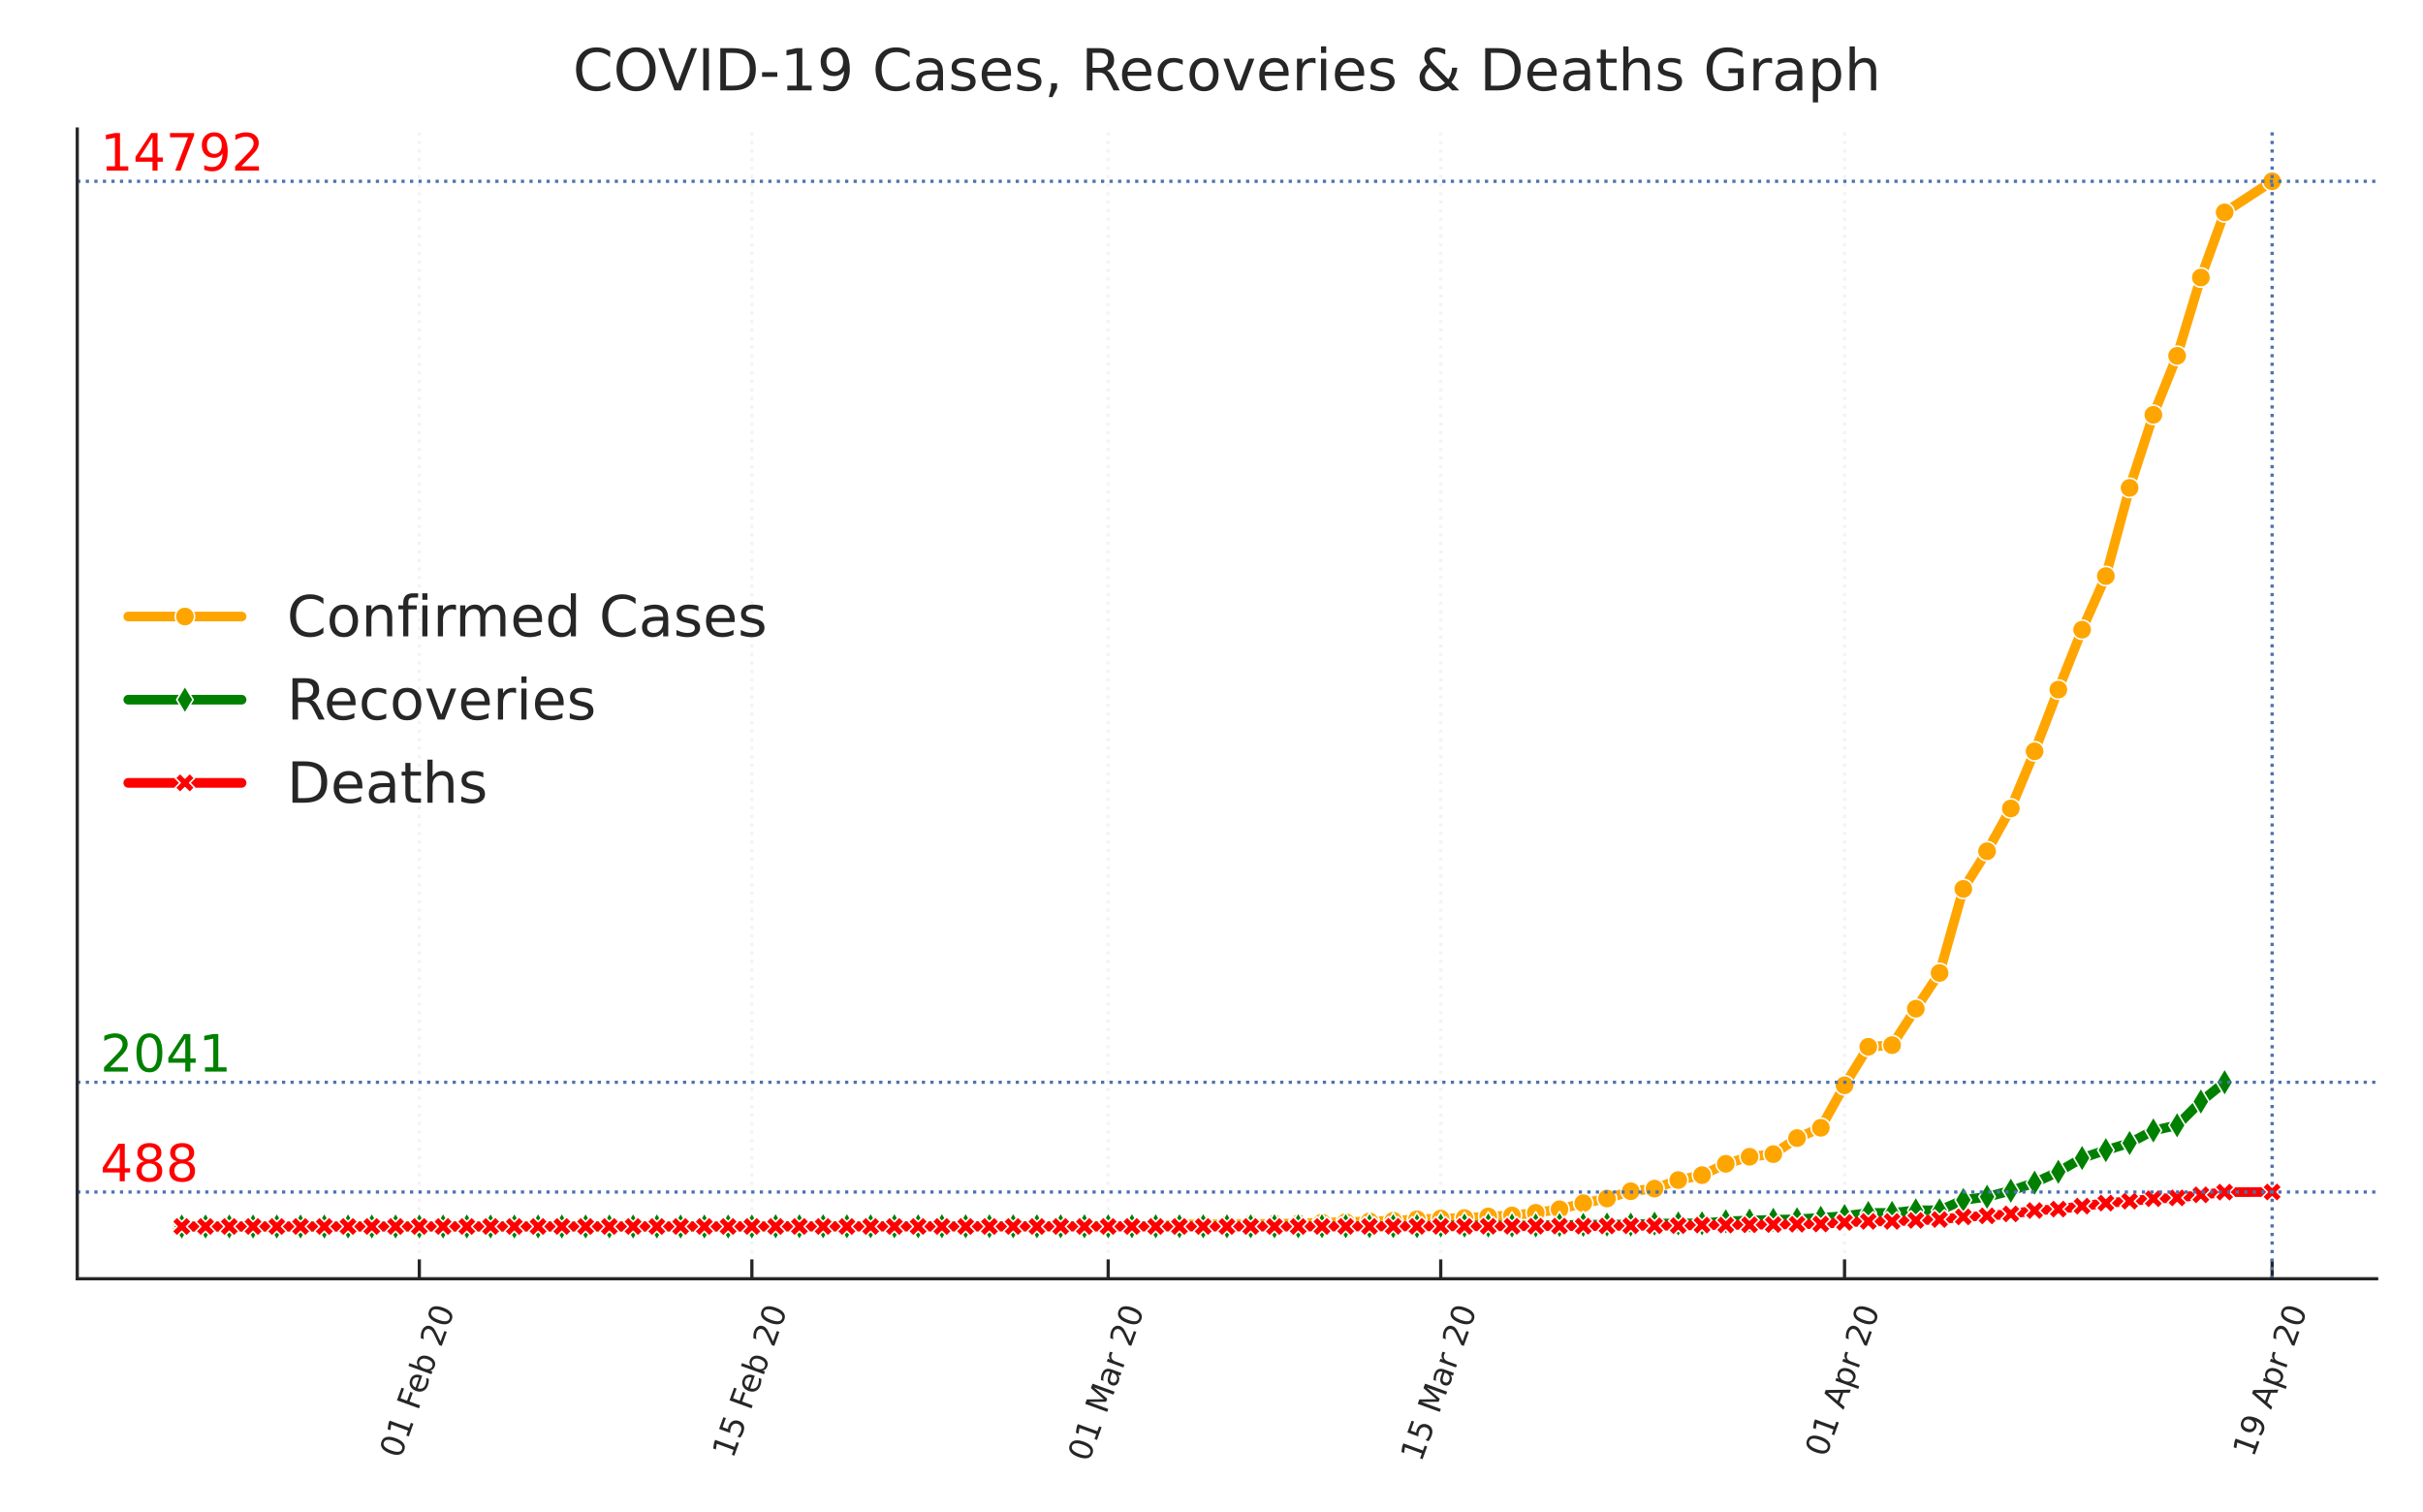 <?xml version="1.0" encoding="utf-8" standalone="no"?>
<!DOCTYPE svg PUBLIC "-//W3C//DTD SVG 1.1//EN"
  "http://www.w3.org/Graphics/SVG/1.1/DTD/svg11.dtd">
<!-- Created with matplotlib (https://matplotlib.org/) -->
<svg height="234.762pt" version="1.1" viewBox="0 0 376.32 234.762" width="376.32pt" xmlns="http://www.w3.org/2000/svg" xmlns:xlink="http://www.w3.org/1999/xlink">
 <defs>
  <style type="text/css">
*{stroke-linecap:butt;stroke-linejoin:round;}
  </style>
 </defs>
 <g id="figure_1">
  <g id="patch_1">
   <path d="M 0 234.762 
L 376.32 234.762 
L 376.32 0 
L 0 0 
z
" style="fill:#ffffff;"/>
  </g>
  <g id="axes_1">
   <g id="patch_2">
    <path d="M 12 198.599 
L 369.12 198.599 
L 369.12 20.039 
L 12 20.039 
z
" style="fill:#ffffff;"/>
   </g>
   <g id="matplotlib.axis_1">
    <g id="xtick_1">
     <g id="line2d_1">
      <path clip-path="url(#p1210a01625)" d="M 65.125 198.599 
L 65.125 20.039 
" style="fill:none;stroke:#f3f3f3;stroke-dasharray:0.5,0.825;stroke-dashoffset:0;stroke-width:0.5;"/>
     </g>
     <g id="line2d_2">
      <defs>
       <path d="M 0 0 
L 0 -3 
" id="m8066c0a7e1" style="stroke:#262626;stroke-width:0.5;"/>
      </defs>
      <g>
       <use style="fill:#262626;stroke:#262626;stroke-width:0.5;" x="65.125" xlink:href="#m8066c0a7e1" y="198.599"/>
      </g>
     </g>
     <g id="text_1">
      <!-- 01 Feb 20 -->
      <defs>
       <path d="M 31.781 66.406 
Q 24.172 66.406 20.328 58.906 
Q 16.5 51.422 16.5 36.375 
Q 16.5 21.391 20.328 13.891 
Q 24.172 6.391 31.781 6.391 
Q 39.453 6.391 43.281 13.891 
Q 47.125 21.391 47.125 36.375 
Q 47.125 51.422 43.281 58.906 
Q 39.453 66.406 31.781 66.406 
z
M 31.781 74.219 
Q 44.047 74.219 50.516 64.516 
Q 56.984 54.828 56.984 36.375 
Q 56.984 17.969 50.516 8.266 
Q 44.047 -1.422 31.781 -1.422 
Q 19.531 -1.422 13.062 8.266 
Q 6.594 17.969 6.594 36.375 
Q 6.594 54.828 13.062 64.516 
Q 19.531 74.219 31.781 74.219 
z
" id="DejaVuSans-48"/>
       <path d="M 12.406 8.297 
L 28.516 8.297 
L 28.516 63.922 
L 10.984 60.406 
L 10.984 69.391 
L 28.422 72.906 
L 38.281 72.906 
L 38.281 8.297 
L 54.391 8.297 
L 54.391 0 
L 12.406 0 
z
" id="DejaVuSans-49"/>
       <path id="DejaVuSans-32"/>
       <path d="M 9.812 72.906 
L 51.703 72.906 
L 51.703 64.594 
L 19.672 64.594 
L 19.672 43.109 
L 48.578 43.109 
L 48.578 34.812 
L 19.672 34.812 
L 19.672 0 
L 9.812 0 
z
" id="DejaVuSans-70"/>
       <path d="M 56.203 29.594 
L 56.203 25.203 
L 14.891 25.203 
Q 15.484 15.922 20.484 11.062 
Q 25.484 6.203 34.422 6.203 
Q 39.594 6.203 44.453 7.469 
Q 49.312 8.734 54.109 11.281 
L 54.109 2.781 
Q 49.266 0.734 44.188 -0.344 
Q 39.109 -1.422 33.891 -1.422 
Q 20.797 -1.422 13.156 6.188 
Q 5.516 13.812 5.516 26.812 
Q 5.516 40.234 12.766 48.109 
Q 20.016 56 32.328 56 
Q 43.359 56 49.781 48.891 
Q 56.203 41.797 56.203 29.594 
z
M 47.219 32.234 
Q 47.125 39.594 43.094 43.984 
Q 39.062 48.391 32.422 48.391 
Q 24.906 48.391 20.391 44.141 
Q 15.875 39.891 15.188 32.172 
z
" id="DejaVuSans-101"/>
       <path d="M 48.688 27.297 
Q 48.688 37.203 44.609 42.844 
Q 40.531 48.484 33.406 48.484 
Q 26.266 48.484 22.188 42.844 
Q 18.109 37.203 18.109 27.297 
Q 18.109 17.391 22.188 11.75 
Q 26.266 6.109 33.406 6.109 
Q 40.531 6.109 44.609 11.75 
Q 48.688 17.391 48.688 27.297 
z
M 18.109 46.391 
Q 20.953 51.266 25.266 53.625 
Q 29.594 56 35.594 56 
Q 45.562 56 51.781 48.094 
Q 58.016 40.188 58.016 27.297 
Q 58.016 14.406 51.781 6.484 
Q 45.562 -1.422 35.594 -1.422 
Q 29.594 -1.422 25.266 0.953 
Q 20.953 3.328 18.109 8.203 
L 18.109 0 
L 9.078 0 
L 9.078 75.984 
L 18.109 75.984 
z
" id="DejaVuSans-98"/>
       <path d="M 19.188 8.297 
L 53.609 8.297 
L 53.609 0 
L 7.328 0 
L 7.328 8.297 
Q 12.938 14.109 22.625 23.891 
Q 32.328 33.688 34.812 36.531 
Q 39.547 41.844 41.422 45.531 
Q 43.312 49.219 43.312 52.781 
Q 43.312 58.594 39.234 62.25 
Q 35.156 65.922 28.609 65.922 
Q 23.969 65.922 18.812 64.312 
Q 13.672 62.703 7.812 59.422 
L 7.812 69.391 
Q 13.766 71.781 18.938 73 
Q 24.125 74.219 28.422 74.219 
Q 39.75 74.219 46.484 68.547 
Q 53.219 62.891 53.219 53.422 
Q 53.219 48.922 51.531 44.891 
Q 49.859 40.875 45.406 35.406 
Q 44.188 33.984 37.641 27.219 
Q 31.109 20.453 19.188 8.297 
z
" id="DejaVuSans-50"/>
      </defs>
      <g style="fill:#262626;" transform="translate(62.188 226.66)rotate(-70)scale(0.05 -0.05)">
       <use xlink:href="#DejaVuSans-48"/>
       <use x="63.623" xlink:href="#DejaVuSans-49"/>
       <use x="127.246" xlink:href="#DejaVuSans-32"/>
       <use x="159.033" xlink:href="#DejaVuSans-70"/>
       <use x="211.053" xlink:href="#DejaVuSans-101"/>
       <use x="272.576" xlink:href="#DejaVuSans-98"/>
       <use x="336.053" xlink:href="#DejaVuSans-32"/>
       <use x="367.84" xlink:href="#DejaVuSans-50"/>
       <use x="431.463" xlink:href="#DejaVuSans-48"/>
      </g>
     </g>
    </g>
    <g id="xtick_2">
     <g id="line2d_3">
      <path clip-path="url(#p1210a01625)" d="M 116.775 198.599 
L 116.775 20.039 
" style="fill:none;stroke:#f3f3f3;stroke-dasharray:0.5,0.825;stroke-dashoffset:0;stroke-width:0.5;"/>
     </g>
     <g id="line2d_4">
      <g>
       <use style="fill:#262626;stroke:#262626;stroke-width:0.5;" x="116.775" xlink:href="#m8066c0a7e1" y="198.599"/>
      </g>
     </g>
     <g id="text_2">
      <!-- 15 Feb 20 -->
      <defs>
       <path d="M 10.797 72.906 
L 49.516 72.906 
L 49.516 64.594 
L 19.828 64.594 
L 19.828 46.734 
Q 21.969 47.469 24.109 47.828 
Q 26.266 48.188 28.422 48.188 
Q 40.625 48.188 47.75 41.5 
Q 54.891 34.812 54.891 23.391 
Q 54.891 11.625 47.562 5.094 
Q 40.234 -1.422 26.906 -1.422 
Q 22.312 -1.422 17.547 -0.641 
Q 12.797 0.141 7.719 1.703 
L 7.719 11.625 
Q 12.109 9.234 16.797 8.062 
Q 21.484 6.891 26.703 6.891 
Q 35.156 6.891 40.078 11.328 
Q 45.016 15.766 45.016 23.391 
Q 45.016 31 40.078 35.438 
Q 35.156 39.891 26.703 39.891 
Q 22.75 39.891 18.812 39.016 
Q 14.891 38.141 10.797 36.281 
z
" id="DejaVuSans-53"/>
      </defs>
      <g style="fill:#262626;" transform="translate(113.838 226.66)rotate(-70)scale(0.05 -0.05)">
       <use xlink:href="#DejaVuSans-49"/>
       <use x="63.623" xlink:href="#DejaVuSans-53"/>
       <use x="127.246" xlink:href="#DejaVuSans-32"/>
       <use x="159.033" xlink:href="#DejaVuSans-70"/>
       <use x="211.053" xlink:href="#DejaVuSans-101"/>
       <use x="272.576" xlink:href="#DejaVuSans-98"/>
       <use x="336.053" xlink:href="#DejaVuSans-32"/>
       <use x="367.84" xlink:href="#DejaVuSans-50"/>
       <use x="431.463" xlink:href="#DejaVuSans-48"/>
      </g>
     </g>
    </g>
    <g id="xtick_3">
     <g id="line2d_5">
      <path clip-path="url(#p1210a01625)" d="M 172.114 198.599 
L 172.114 20.039 
" style="fill:none;stroke:#f3f3f3;stroke-dasharray:0.5,0.825;stroke-dashoffset:0;stroke-width:0.5;"/>
     </g>
     <g id="line2d_6">
      <g>
       <use style="fill:#262626;stroke:#262626;stroke-width:0.5;" x="172.114" xlink:href="#m8066c0a7e1" y="198.599"/>
      </g>
     </g>
     <g id="text_3">
      <!-- 01 Mar 20 -->
      <defs>
       <path d="M 9.812 72.906 
L 24.516 72.906 
L 43.109 23.297 
L 61.812 72.906 
L 76.516 72.906 
L 76.516 0 
L 66.891 0 
L 66.891 64.016 
L 48.094 14.016 
L 38.188 14.016 
L 19.391 64.016 
L 19.391 0 
L 9.812 0 
z
" id="DejaVuSans-77"/>
       <path d="M 34.281 27.484 
Q 23.391 27.484 19.188 25 
Q 14.984 22.516 14.984 16.5 
Q 14.984 11.719 18.141 8.906 
Q 21.297 6.109 26.703 6.109 
Q 34.188 6.109 38.703 11.406 
Q 43.219 16.703 43.219 25.484 
L 43.219 27.484 
z
M 52.203 31.203 
L 52.203 0 
L 43.219 0 
L 43.219 8.297 
Q 40.141 3.328 35.547 0.953 
Q 30.953 -1.422 24.312 -1.422 
Q 15.922 -1.422 10.953 3.297 
Q 6 8.016 6 15.922 
Q 6 25.141 12.172 29.828 
Q 18.359 34.516 30.609 34.516 
L 43.219 34.516 
L 43.219 35.406 
Q 43.219 41.609 39.141 45 
Q 35.062 48.391 27.688 48.391 
Q 23 48.391 18.547 47.266 
Q 14.109 46.141 10.016 43.891 
L 10.016 52.203 
Q 14.938 54.109 19.578 55.047 
Q 24.219 56 28.609 56 
Q 40.484 56 46.344 49.844 
Q 52.203 43.703 52.203 31.203 
z
" id="DejaVuSans-97"/>
       <path d="M 41.109 46.297 
Q 39.594 47.172 37.812 47.578 
Q 36.031 48 33.891 48 
Q 26.266 48 22.188 43.047 
Q 18.109 38.094 18.109 28.812 
L 18.109 0 
L 9.078 0 
L 9.078 54.688 
L 18.109 54.688 
L 18.109 46.188 
Q 20.953 51.172 25.484 53.578 
Q 30.031 56 36.531 56 
Q 37.453 56 38.578 55.875 
Q 39.703 55.766 41.062 55.516 
z
" id="DejaVuSans-114"/>
      </defs>
      <g style="fill:#262626;" transform="translate(169.077 227.207)rotate(-70)scale(0.05 -0.05)">
       <use xlink:href="#DejaVuSans-48"/>
       <use x="63.623" xlink:href="#DejaVuSans-49"/>
       <use x="127.246" xlink:href="#DejaVuSans-32"/>
       <use x="159.033" xlink:href="#DejaVuSans-77"/>
       <use x="245.312" xlink:href="#DejaVuSans-97"/>
       <use x="306.592" xlink:href="#DejaVuSans-114"/>
       <use x="347.705" xlink:href="#DejaVuSans-32"/>
       <use x="379.492" xlink:href="#DejaVuSans-50"/>
       <use x="443.115" xlink:href="#DejaVuSans-48"/>
      </g>
     </g>
    </g>
    <g id="xtick_4">
     <g id="line2d_7">
      <path clip-path="url(#p1210a01625)" d="M 223.763 198.599 
L 223.763 20.039 
" style="fill:none;stroke:#f3f3f3;stroke-dasharray:0.5,0.825;stroke-dashoffset:0;stroke-width:0.5;"/>
     </g>
     <g id="line2d_8">
      <g>
       <use style="fill:#262626;stroke:#262626;stroke-width:0.5;" x="223.763" xlink:href="#m8066c0a7e1" y="198.599"/>
      </g>
     </g>
     <g id="text_4">
      <!-- 15 Mar 20 -->
      <g style="fill:#262626;" transform="translate(220.727 227.207)rotate(-70)scale(0.05 -0.05)">
       <use xlink:href="#DejaVuSans-49"/>
       <use x="63.623" xlink:href="#DejaVuSans-53"/>
       <use x="127.246" xlink:href="#DejaVuSans-32"/>
       <use x="159.033" xlink:href="#DejaVuSans-77"/>
       <use x="245.312" xlink:href="#DejaVuSans-97"/>
       <use x="306.592" xlink:href="#DejaVuSans-114"/>
       <use x="347.705" xlink:href="#DejaVuSans-32"/>
       <use x="379.492" xlink:href="#DejaVuSans-50"/>
       <use x="443.115" xlink:href="#DejaVuSans-48"/>
      </g>
     </g>
    </g>
    <g id="xtick_5">
     <g id="line2d_9">
      <path clip-path="url(#p1210a01625)" d="M 286.481 198.599 
L 286.481 20.039 
" style="fill:none;stroke:#f3f3f3;stroke-dasharray:0.5,0.825;stroke-dashoffset:0;stroke-width:0.5;"/>
     </g>
     <g id="line2d_10">
      <g>
       <use style="fill:#262626;stroke:#262626;stroke-width:0.5;" x="286.481" xlink:href="#m8066c0a7e1" y="198.599"/>
      </g>
     </g>
     <g id="text_5">
      <!-- 01 Apr 20 -->
      <defs>
       <path d="M 34.188 63.188 
L 20.797 26.906 
L 47.609 26.906 
z
M 28.609 72.906 
L 39.797 72.906 
L 67.578 0 
L 57.328 0 
L 50.688 18.703 
L 17.828 18.703 
L 11.188 0 
L 0.781 0 
z
" id="DejaVuSans-65"/>
       <path d="M 18.109 8.203 
L 18.109 -20.797 
L 9.078 -20.797 
L 9.078 54.688 
L 18.109 54.688 
L 18.109 46.391 
Q 20.953 51.266 25.266 53.625 
Q 29.594 56 35.594 56 
Q 45.562 56 51.781 48.094 
Q 58.016 40.188 58.016 27.297 
Q 58.016 14.406 51.781 6.484 
Q 45.562 -1.422 35.594 -1.422 
Q 29.594 -1.422 25.266 0.953 
Q 20.953 3.328 18.109 8.203 
z
M 48.688 27.297 
Q 48.688 37.203 44.609 42.844 
Q 40.531 48.484 33.406 48.484 
Q 26.266 48.484 22.188 42.844 
Q 18.109 37.203 18.109 27.297 
Q 18.109 17.391 22.188 11.75 
Q 26.266 6.109 33.406 6.109 
Q 40.531 6.109 44.609 11.75 
Q 48.688 17.391 48.688 27.297 
z
" id="DejaVuSans-112"/>
      </defs>
      <g style="fill:#262626;" transform="translate(283.578 226.47)rotate(-70)scale(0.05 -0.05)">
       <use xlink:href="#DejaVuSans-48"/>
       <use x="63.623" xlink:href="#DejaVuSans-49"/>
       <use x="127.246" xlink:href="#DejaVuSans-32"/>
       <use x="159.033" xlink:href="#DejaVuSans-65"/>
       <use x="227.441" xlink:href="#DejaVuSans-112"/>
       <use x="290.918" xlink:href="#DejaVuSans-114"/>
       <use x="332.031" xlink:href="#DejaVuSans-32"/>
       <use x="363.818" xlink:href="#DejaVuSans-50"/>
       <use x="427.441" xlink:href="#DejaVuSans-48"/>
      </g>
     </g>
    </g>
    <g id="xtick_6">
     <g id="line2d_11">
      <path clip-path="url(#p1210a01625)" d="M 352.887 198.599 
L 352.887 20.039 
" style="fill:none;stroke:#f3f3f3;stroke-dasharray:0.5,0.825;stroke-dashoffset:0;stroke-width:0.5;"/>
     </g>
     <g id="line2d_12">
      <g>
       <use style="fill:#262626;stroke:#262626;stroke-width:0.5;" x="352.887" xlink:href="#m8066c0a7e1" y="198.599"/>
      </g>
     </g>
     <g id="text_6">
      <!-- 19 Apr 20 -->
      <defs>
       <path d="M 10.984 1.516 
L 10.984 10.5 
Q 14.703 8.734 18.5 7.812 
Q 22.312 6.891 25.984 6.891 
Q 35.75 6.891 40.891 13.453 
Q 46.047 20.016 46.781 33.406 
Q 43.953 29.203 39.594 26.953 
Q 35.25 24.703 29.984 24.703 
Q 19.047 24.703 12.672 31.312 
Q 6.297 37.938 6.297 49.422 
Q 6.297 60.641 12.938 67.422 
Q 19.578 74.219 30.609 74.219 
Q 43.266 74.219 49.922 64.516 
Q 56.594 54.828 56.594 36.375 
Q 56.594 19.141 48.406 8.859 
Q 40.234 -1.422 26.422 -1.422 
Q 22.703 -1.422 18.891 -0.688 
Q 15.094 0.047 10.984 1.516 
z
M 30.609 32.422 
Q 37.25 32.422 41.125 36.953 
Q 45.016 41.5 45.016 49.422 
Q 45.016 57.281 41.125 61.844 
Q 37.25 66.406 30.609 66.406 
Q 23.969 66.406 20.094 61.844 
Q 16.219 57.281 16.219 49.422 
Q 16.219 41.5 20.094 36.953 
Q 23.969 32.422 30.609 32.422 
z
" id="DejaVuSans-57"/>
      </defs>
      <g style="fill:#262626;" transform="translate(349.985 226.47)rotate(-70)scale(0.05 -0.05)">
       <use xlink:href="#DejaVuSans-49"/>
       <use x="63.623" xlink:href="#DejaVuSans-57"/>
       <use x="127.246" xlink:href="#DejaVuSans-32"/>
       <use x="159.033" xlink:href="#DejaVuSans-65"/>
       <use x="227.441" xlink:href="#DejaVuSans-112"/>
       <use x="290.918" xlink:href="#DejaVuSans-114"/>
       <use x="332.031" xlink:href="#DejaVuSans-32"/>
       <use x="363.818" xlink:href="#DejaVuSans-50"/>
       <use x="427.441" xlink:href="#DejaVuSans-48"/>
      </g>
     </g>
    </g>
   </g>
   <g id="line2d_13">
    <path clip-path="url(#p1210a01625)" d="M 28.233 190.482 
L 31.922 190.482 
L 35.611 190.482 
L 39.3 190.482 
L 42.99 190.482 
L 46.679 190.482 
L 50.368 190.482 
L 54.058 190.482 
L 57.747 190.471 
L 61.436 190.471 
L 65.125 190.471 
L 68.815 190.46 
L 72.504 190.449 
L 76.193 190.449 
L 79.882 190.449 
L 83.572 190.449 
L 87.261 190.449 
L 90.95 190.449 
L 94.639 190.449 
L 98.329 190.449 
L 102.018 190.449 
L 105.707 190.449 
L 109.396 190.449 
L 113.086 190.449 
L 116.775 190.449 
L 120.464 190.449 
L 124.153 190.449 
L 127.843 190.449 
L 131.532 190.449 
L 135.221 190.449 
L 138.91 190.449 
L 142.6 190.449 
L 146.289 190.449 
L 149.978 190.449 
L 153.667 190.449 
L 157.357 190.449 
L 161.046 190.449 
L 164.735 190.449 
L 168.424 190.449 
L 172.114 190.449 
L 175.803 190.427 
L 179.492 190.427 
L 183.181 190.175 
L 186.871 190.153 
L 190.56 190.142 
L 194.249 190.109 
L 197.939 190.054 
L 201.628 190.01 
L 205.317 189.868 
L 209.006 189.802 
L 212.696 189.681 
L 216.385 189.582 
L 220.074 189.363 
L 223.763 189.242 
L 227.453 189.176 
L 231.142 188.924 
L 234.831 188.77 
L 238.52 188.353 
L 242.21 187.805 
L 245.899 186.861 
L 249.588 186.137 
L 253.277 185.006 
L 256.967 184.6 
L 260.656 183.272 
L 264.345 182.504 
L 268.034 180.748 
L 271.724 179.651 
L 275.413 179.245 
L 279.102 176.754 
L 282.791 175.152 
L 286.481 168.556 
L 290.17 162.575 
L 293.859 162.312 
L 297.548 156.66 
L 301.238 151.108 
L 304.927 138.049 
L 308.616 132.199 
L 312.305 125.56 
L 315.995 116.682 
L 319.684 107.102 
L 323.373 97.796 
L 327.062 89.467 
L 330.752 75.771 
L 334.441 64.424 
L 338.13 55.261 
L 341.82 43.102 
L 345.509 32.984 
L 352.887 28.155 
" style="fill:none;stroke:#ffa500;stroke-linecap:round;stroke-width:1.5;"/>
    <defs>
     <path d="M 0 1.5 
C 0.398 1.5 0.779 1.342 1.061 1.061 
C 1.342 0.779 1.5 0.398 1.5 0 
C 1.5 -0.398 1.342 -0.779 1.061 -1.061 
C 0.779 -1.342 0.398 -1.5 0 -1.5 
C -0.398 -1.5 -0.779 -1.342 -1.061 -1.061 
C -1.342 -0.779 -1.5 -0.398 -1.5 0 
C -1.5 0.398 -1.342 0.779 -1.061 1.061 
C -0.779 1.342 -0.398 1.5 0 1.5 
z
" id="m02b5fa4de7" style="stroke:#ffffff;stroke-width:0.25;"/>
    </defs>
    <g clip-path="url(#p1210a01625)">
     <use style="fill:#ffa500;stroke:#ffffff;stroke-width:0.25;" x="28.233" xlink:href="#m02b5fa4de7" y="190.482"/>
     <use style="fill:#ffa500;stroke:#ffffff;stroke-width:0.25;" x="31.922" xlink:href="#m02b5fa4de7" y="190.482"/>
     <use style="fill:#ffa500;stroke:#ffffff;stroke-width:0.25;" x="35.611" xlink:href="#m02b5fa4de7" y="190.482"/>
     <use style="fill:#ffa500;stroke:#ffffff;stroke-width:0.25;" x="39.3" xlink:href="#m02b5fa4de7" y="190.482"/>
     <use style="fill:#ffa500;stroke:#ffffff;stroke-width:0.25;" x="42.99" xlink:href="#m02b5fa4de7" y="190.482"/>
     <use style="fill:#ffa500;stroke:#ffffff;stroke-width:0.25;" x="46.679" xlink:href="#m02b5fa4de7" y="190.482"/>
     <use style="fill:#ffa500;stroke:#ffffff;stroke-width:0.25;" x="50.368" xlink:href="#m02b5fa4de7" y="190.482"/>
     <use style="fill:#ffa500;stroke:#ffffff;stroke-width:0.25;" x="54.058" xlink:href="#m02b5fa4de7" y="190.482"/>
     <use style="fill:#ffa500;stroke:#ffffff;stroke-width:0.25;" x="57.747" xlink:href="#m02b5fa4de7" y="190.471"/>
     <use style="fill:#ffa500;stroke:#ffffff;stroke-width:0.25;" x="61.436" xlink:href="#m02b5fa4de7" y="190.471"/>
     <use style="fill:#ffa500;stroke:#ffffff;stroke-width:0.25;" x="65.125" xlink:href="#m02b5fa4de7" y="190.471"/>
     <use style="fill:#ffa500;stroke:#ffffff;stroke-width:0.25;" x="68.815" xlink:href="#m02b5fa4de7" y="190.46"/>
     <use style="fill:#ffa500;stroke:#ffffff;stroke-width:0.25;" x="72.504" xlink:href="#m02b5fa4de7" y="190.449"/>
     <use style="fill:#ffa500;stroke:#ffffff;stroke-width:0.25;" x="76.193" xlink:href="#m02b5fa4de7" y="190.449"/>
     <use style="fill:#ffa500;stroke:#ffffff;stroke-width:0.25;" x="79.882" xlink:href="#m02b5fa4de7" y="190.449"/>
     <use style="fill:#ffa500;stroke:#ffffff;stroke-width:0.25;" x="83.572" xlink:href="#m02b5fa4de7" y="190.449"/>
     <use style="fill:#ffa500;stroke:#ffffff;stroke-width:0.25;" x="87.261" xlink:href="#m02b5fa4de7" y="190.449"/>
     <use style="fill:#ffa500;stroke:#ffffff;stroke-width:0.25;" x="90.95" xlink:href="#m02b5fa4de7" y="190.449"/>
     <use style="fill:#ffa500;stroke:#ffffff;stroke-width:0.25;" x="94.639" xlink:href="#m02b5fa4de7" y="190.449"/>
     <use style="fill:#ffa500;stroke:#ffffff;stroke-width:0.25;" x="98.329" xlink:href="#m02b5fa4de7" y="190.449"/>
     <use style="fill:#ffa500;stroke:#ffffff;stroke-width:0.25;" x="102.018" xlink:href="#m02b5fa4de7" y="190.449"/>
     <use style="fill:#ffa500;stroke:#ffffff;stroke-width:0.25;" x="105.707" xlink:href="#m02b5fa4de7" y="190.449"/>
     <use style="fill:#ffa500;stroke:#ffffff;stroke-width:0.25;" x="109.396" xlink:href="#m02b5fa4de7" y="190.449"/>
     <use style="fill:#ffa500;stroke:#ffffff;stroke-width:0.25;" x="113.086" xlink:href="#m02b5fa4de7" y="190.449"/>
     <use style="fill:#ffa500;stroke:#ffffff;stroke-width:0.25;" x="116.775" xlink:href="#m02b5fa4de7" y="190.449"/>
     <use style="fill:#ffa500;stroke:#ffffff;stroke-width:0.25;" x="120.464" xlink:href="#m02b5fa4de7" y="190.449"/>
     <use style="fill:#ffa500;stroke:#ffffff;stroke-width:0.25;" x="124.153" xlink:href="#m02b5fa4de7" y="190.449"/>
     <use style="fill:#ffa500;stroke:#ffffff;stroke-width:0.25;" x="127.843" xlink:href="#m02b5fa4de7" y="190.449"/>
     <use style="fill:#ffa500;stroke:#ffffff;stroke-width:0.25;" x="131.532" xlink:href="#m02b5fa4de7" y="190.449"/>
     <use style="fill:#ffa500;stroke:#ffffff;stroke-width:0.25;" x="135.221" xlink:href="#m02b5fa4de7" y="190.449"/>
     <use style="fill:#ffa500;stroke:#ffffff;stroke-width:0.25;" x="138.91" xlink:href="#m02b5fa4de7" y="190.449"/>
     <use style="fill:#ffa500;stroke:#ffffff;stroke-width:0.25;" x="142.6" xlink:href="#m02b5fa4de7" y="190.449"/>
     <use style="fill:#ffa500;stroke:#ffffff;stroke-width:0.25;" x="146.289" xlink:href="#m02b5fa4de7" y="190.449"/>
     <use style="fill:#ffa500;stroke:#ffffff;stroke-width:0.25;" x="149.978" xlink:href="#m02b5fa4de7" y="190.449"/>
     <use style="fill:#ffa500;stroke:#ffffff;stroke-width:0.25;" x="153.667" xlink:href="#m02b5fa4de7" y="190.449"/>
     <use style="fill:#ffa500;stroke:#ffffff;stroke-width:0.25;" x="157.357" xlink:href="#m02b5fa4de7" y="190.449"/>
     <use style="fill:#ffa500;stroke:#ffffff;stroke-width:0.25;" x="161.046" xlink:href="#m02b5fa4de7" y="190.449"/>
     <use style="fill:#ffa500;stroke:#ffffff;stroke-width:0.25;" x="164.735" xlink:href="#m02b5fa4de7" y="190.449"/>
     <use style="fill:#ffa500;stroke:#ffffff;stroke-width:0.25;" x="168.424" xlink:href="#m02b5fa4de7" y="190.449"/>
     <use style="fill:#ffa500;stroke:#ffffff;stroke-width:0.25;" x="172.114" xlink:href="#m02b5fa4de7" y="190.449"/>
     <use style="fill:#ffa500;stroke:#ffffff;stroke-width:0.25;" x="175.803" xlink:href="#m02b5fa4de7" y="190.427"/>
     <use style="fill:#ffa500;stroke:#ffffff;stroke-width:0.25;" x="179.492" xlink:href="#m02b5fa4de7" y="190.427"/>
     <use style="fill:#ffa500;stroke:#ffffff;stroke-width:0.25;" x="183.181" xlink:href="#m02b5fa4de7" y="190.175"/>
     <use style="fill:#ffa500;stroke:#ffffff;stroke-width:0.25;" x="186.871" xlink:href="#m02b5fa4de7" y="190.153"/>
     <use style="fill:#ffa500;stroke:#ffffff;stroke-width:0.25;" x="190.56" xlink:href="#m02b5fa4de7" y="190.142"/>
     <use style="fill:#ffa500;stroke:#ffffff;stroke-width:0.25;" x="194.249" xlink:href="#m02b5fa4de7" y="190.109"/>
     <use style="fill:#ffa500;stroke:#ffffff;stroke-width:0.25;" x="197.939" xlink:href="#m02b5fa4de7" y="190.054"/>
     <use style="fill:#ffa500;stroke:#ffffff;stroke-width:0.25;" x="201.628" xlink:href="#m02b5fa4de7" y="190.01"/>
     <use style="fill:#ffa500;stroke:#ffffff;stroke-width:0.25;" x="205.317" xlink:href="#m02b5fa4de7" y="189.868"/>
     <use style="fill:#ffa500;stroke:#ffffff;stroke-width:0.25;" x="209.006" xlink:href="#m02b5fa4de7" y="189.802"/>
     <use style="fill:#ffa500;stroke:#ffffff;stroke-width:0.25;" x="212.696" xlink:href="#m02b5fa4de7" y="189.681"/>
     <use style="fill:#ffa500;stroke:#ffffff;stroke-width:0.25;" x="216.385" xlink:href="#m02b5fa4de7" y="189.582"/>
     <use style="fill:#ffa500;stroke:#ffffff;stroke-width:0.25;" x="220.074" xlink:href="#m02b5fa4de7" y="189.363"/>
     <use style="fill:#ffa500;stroke:#ffffff;stroke-width:0.25;" x="223.763" xlink:href="#m02b5fa4de7" y="189.242"/>
     <use style="fill:#ffa500;stroke:#ffffff;stroke-width:0.25;" x="227.453" xlink:href="#m02b5fa4de7" y="189.176"/>
     <use style="fill:#ffa500;stroke:#ffffff;stroke-width:0.25;" x="231.142" xlink:href="#m02b5fa4de7" y="188.924"/>
     <use style="fill:#ffa500;stroke:#ffffff;stroke-width:0.25;" x="234.831" xlink:href="#m02b5fa4de7" y="188.77"/>
     <use style="fill:#ffa500;stroke:#ffffff;stroke-width:0.25;" x="238.52" xlink:href="#m02b5fa4de7" y="188.353"/>
     <use style="fill:#ffa500;stroke:#ffffff;stroke-width:0.25;" x="242.21" xlink:href="#m02b5fa4de7" y="187.805"/>
     <use style="fill:#ffa500;stroke:#ffffff;stroke-width:0.25;" x="245.899" xlink:href="#m02b5fa4de7" y="186.861"/>
     <use style="fill:#ffa500;stroke:#ffffff;stroke-width:0.25;" x="249.588" xlink:href="#m02b5fa4de7" y="186.137"/>
     <use style="fill:#ffa500;stroke:#ffffff;stroke-width:0.25;" x="253.277" xlink:href="#m02b5fa4de7" y="185.006"/>
     <use style="fill:#ffa500;stroke:#ffffff;stroke-width:0.25;" x="256.967" xlink:href="#m02b5fa4de7" y="184.6"/>
     <use style="fill:#ffa500;stroke:#ffffff;stroke-width:0.25;" x="260.656" xlink:href="#m02b5fa4de7" y="183.272"/>
     <use style="fill:#ffa500;stroke:#ffffff;stroke-width:0.25;" x="264.345" xlink:href="#m02b5fa4de7" y="182.504"/>
     <use style="fill:#ffa500;stroke:#ffffff;stroke-width:0.25;" x="268.034" xlink:href="#m02b5fa4de7" y="180.748"/>
     <use style="fill:#ffa500;stroke:#ffffff;stroke-width:0.25;" x="271.724" xlink:href="#m02b5fa4de7" y="179.651"/>
     <use style="fill:#ffa500;stroke:#ffffff;stroke-width:0.25;" x="275.413" xlink:href="#m02b5fa4de7" y="179.245"/>
     <use style="fill:#ffa500;stroke:#ffffff;stroke-width:0.25;" x="279.102" xlink:href="#m02b5fa4de7" y="176.754"/>
     <use style="fill:#ffa500;stroke:#ffffff;stroke-width:0.25;" x="282.791" xlink:href="#m02b5fa4de7" y="175.152"/>
     <use style="fill:#ffa500;stroke:#ffffff;stroke-width:0.25;" x="286.481" xlink:href="#m02b5fa4de7" y="168.556"/>
     <use style="fill:#ffa500;stroke:#ffffff;stroke-width:0.25;" x="290.17" xlink:href="#m02b5fa4de7" y="162.575"/>
     <use style="fill:#ffa500;stroke:#ffffff;stroke-width:0.25;" x="293.859" xlink:href="#m02b5fa4de7" y="162.312"/>
     <use style="fill:#ffa500;stroke:#ffffff;stroke-width:0.25;" x="297.548" xlink:href="#m02b5fa4de7" y="156.66"/>
     <use style="fill:#ffa500;stroke:#ffffff;stroke-width:0.25;" x="301.238" xlink:href="#m02b5fa4de7" y="151.108"/>
     <use style="fill:#ffa500;stroke:#ffffff;stroke-width:0.25;" x="304.927" xlink:href="#m02b5fa4de7" y="138.049"/>
     <use style="fill:#ffa500;stroke:#ffffff;stroke-width:0.25;" x="308.616" xlink:href="#m02b5fa4de7" y="132.199"/>
     <use style="fill:#ffa500;stroke:#ffffff;stroke-width:0.25;" x="312.305" xlink:href="#m02b5fa4de7" y="125.56"/>
     <use style="fill:#ffa500;stroke:#ffffff;stroke-width:0.25;" x="315.995" xlink:href="#m02b5fa4de7" y="116.682"/>
     <use style="fill:#ffa500;stroke:#ffffff;stroke-width:0.25;" x="319.684" xlink:href="#m02b5fa4de7" y="107.102"/>
     <use style="fill:#ffa500;stroke:#ffffff;stroke-width:0.25;" x="323.373" xlink:href="#m02b5fa4de7" y="97.796"/>
     <use style="fill:#ffa500;stroke:#ffffff;stroke-width:0.25;" x="327.062" xlink:href="#m02b5fa4de7" y="89.467"/>
     <use style="fill:#ffa500;stroke:#ffffff;stroke-width:0.25;" x="330.752" xlink:href="#m02b5fa4de7" y="75.771"/>
     <use style="fill:#ffa500;stroke:#ffffff;stroke-width:0.25;" x="334.441" xlink:href="#m02b5fa4de7" y="64.424"/>
     <use style="fill:#ffa500;stroke:#ffffff;stroke-width:0.25;" x="338.13" xlink:href="#m02b5fa4de7" y="55.261"/>
     <use style="fill:#ffa500;stroke:#ffffff;stroke-width:0.25;" x="341.82" xlink:href="#m02b5fa4de7" y="43.102"/>
     <use style="fill:#ffa500;stroke:#ffffff;stroke-width:0.25;" x="345.509" xlink:href="#m02b5fa4de7" y="32.984"/>
     <use style="fill:#ffa500;stroke:#ffffff;stroke-width:0.25;" x="352.887" xlink:href="#m02b5fa4de7" y="28.155"/>
    </g>
   </g>
   <g id="line2d_14">
    <path clip-path="url(#p1210a01625)" d="M 28.233 190.482 
L 31.922 190.482 
L 35.611 190.482 
L 39.3 190.482 
L 42.99 190.482 
L 46.679 190.482 
L 50.368 190.482 
L 54.058 190.482 
L 57.747 190.482 
L 61.436 190.482 
L 65.125 190.482 
L 68.815 190.482 
L 72.504 190.482 
L 76.193 190.482 
L 79.882 190.482 
L 83.572 190.482 
L 87.261 190.482 
L 90.95 190.482 
L 94.639 190.482 
L 98.329 190.482 
L 102.018 190.482 
L 105.707 190.482 
L 109.396 190.482 
L 113.086 190.482 
L 116.775 190.482 
L 120.464 190.449 
L 124.153 190.449 
L 127.843 190.449 
L 131.532 190.449 
L 135.221 190.449 
L 138.91 190.449 
L 142.6 190.449 
L 146.289 190.449 
L 149.978 190.449 
L 153.667 190.449 
L 157.357 190.449 
L 161.046 190.449 
L 164.735 190.449 
L 168.424 190.449 
L 172.114 190.449 
L 175.803 190.449 
L 179.492 190.449 
L 183.181 190.449 
L 186.871 190.449 
L 190.56 190.449 
L 194.249 190.449 
L 197.939 190.449 
L 201.628 190.449 
L 205.317 190.438 
L 209.006 190.438 
L 212.696 190.438 
L 216.385 190.438 
L 220.074 190.438 
L 223.763 190.34 
L 227.453 190.34 
L 231.142 190.329 
L 234.831 190.329 
L 238.52 190.318 
L 242.21 190.263 
L 245.899 190.23 
L 249.588 190.186 
L 253.277 190.186 
L 256.967 190.043 
L 260.656 190.01 
L 264.345 189.988 
L 268.034 189.681 
L 271.724 189.56 
L 275.413 189.44 
L 279.102 189.363 
L 282.791 189.132 
L 286.481 188.858 
L 290.17 188.386 
L 293.859 188.375 
L 297.548 187.969 
L 301.238 187.969 
L 304.927 186.367 
L 308.616 185.862 
L 312.305 184.929 
L 315.995 183.678 
L 319.684 181.988 
L 323.373 179.848 
L 327.062 178.63 
L 330.752 177.522 
L 334.441 175.569 
L 338.13 174.767 
L 341.82 171.08 
L 345.509 168.084 
" style="fill:none;stroke:#008000;stroke-linecap:round;stroke-width:1.5;"/>
    <defs>
     <path d="M -0 2.121 
L 1.273 0 
L 0 -2.121 
L -1.273 -0 
z
" id="mb2ef527dfb" style="stroke:#ffffff;stroke-linejoin:miter;stroke-width:0.25;"/>
    </defs>
    <g clip-path="url(#p1210a01625)">
     <use style="fill:#008000;stroke:#ffffff;stroke-linejoin:miter;stroke-width:0.25;" x="28.233" xlink:href="#mb2ef527dfb" y="190.482"/>
     <use style="fill:#008000;stroke:#ffffff;stroke-linejoin:miter;stroke-width:0.25;" x="31.922" xlink:href="#mb2ef527dfb" y="190.482"/>
     <use style="fill:#008000;stroke:#ffffff;stroke-linejoin:miter;stroke-width:0.25;" x="35.611" xlink:href="#mb2ef527dfb" y="190.482"/>
     <use style="fill:#008000;stroke:#ffffff;stroke-linejoin:miter;stroke-width:0.25;" x="39.3" xlink:href="#mb2ef527dfb" y="190.482"/>
     <use style="fill:#008000;stroke:#ffffff;stroke-linejoin:miter;stroke-width:0.25;" x="42.99" xlink:href="#mb2ef527dfb" y="190.482"/>
     <use style="fill:#008000;stroke:#ffffff;stroke-linejoin:miter;stroke-width:0.25;" x="46.679" xlink:href="#mb2ef527dfb" y="190.482"/>
     <use style="fill:#008000;stroke:#ffffff;stroke-linejoin:miter;stroke-width:0.25;" x="50.368" xlink:href="#mb2ef527dfb" y="190.482"/>
     <use style="fill:#008000;stroke:#ffffff;stroke-linejoin:miter;stroke-width:0.25;" x="54.058" xlink:href="#mb2ef527dfb" y="190.482"/>
     <use style="fill:#008000;stroke:#ffffff;stroke-linejoin:miter;stroke-width:0.25;" x="57.747" xlink:href="#mb2ef527dfb" y="190.482"/>
     <use style="fill:#008000;stroke:#ffffff;stroke-linejoin:miter;stroke-width:0.25;" x="61.436" xlink:href="#mb2ef527dfb" y="190.482"/>
     <use style="fill:#008000;stroke:#ffffff;stroke-linejoin:miter;stroke-width:0.25;" x="65.125" xlink:href="#mb2ef527dfb" y="190.482"/>
     <use style="fill:#008000;stroke:#ffffff;stroke-linejoin:miter;stroke-width:0.25;" x="68.815" xlink:href="#mb2ef527dfb" y="190.482"/>
     <use style="fill:#008000;stroke:#ffffff;stroke-linejoin:miter;stroke-width:0.25;" x="72.504" xlink:href="#mb2ef527dfb" y="190.482"/>
     <use style="fill:#008000;stroke:#ffffff;stroke-linejoin:miter;stroke-width:0.25;" x="76.193" xlink:href="#mb2ef527dfb" y="190.482"/>
     <use style="fill:#008000;stroke:#ffffff;stroke-linejoin:miter;stroke-width:0.25;" x="79.882" xlink:href="#mb2ef527dfb" y="190.482"/>
     <use style="fill:#008000;stroke:#ffffff;stroke-linejoin:miter;stroke-width:0.25;" x="83.572" xlink:href="#mb2ef527dfb" y="190.482"/>
     <use style="fill:#008000;stroke:#ffffff;stroke-linejoin:miter;stroke-width:0.25;" x="87.261" xlink:href="#mb2ef527dfb" y="190.482"/>
     <use style="fill:#008000;stroke:#ffffff;stroke-linejoin:miter;stroke-width:0.25;" x="90.95" xlink:href="#mb2ef527dfb" y="190.482"/>
     <use style="fill:#008000;stroke:#ffffff;stroke-linejoin:miter;stroke-width:0.25;" x="94.639" xlink:href="#mb2ef527dfb" y="190.482"/>
     <use style="fill:#008000;stroke:#ffffff;stroke-linejoin:miter;stroke-width:0.25;" x="98.329" xlink:href="#mb2ef527dfb" y="190.482"/>
     <use style="fill:#008000;stroke:#ffffff;stroke-linejoin:miter;stroke-width:0.25;" x="102.018" xlink:href="#mb2ef527dfb" y="190.482"/>
     <use style="fill:#008000;stroke:#ffffff;stroke-linejoin:miter;stroke-width:0.25;" x="105.707" xlink:href="#mb2ef527dfb" y="190.482"/>
     <use style="fill:#008000;stroke:#ffffff;stroke-linejoin:miter;stroke-width:0.25;" x="109.396" xlink:href="#mb2ef527dfb" y="190.482"/>
     <use style="fill:#008000;stroke:#ffffff;stroke-linejoin:miter;stroke-width:0.25;" x="113.086" xlink:href="#mb2ef527dfb" y="190.482"/>
     <use style="fill:#008000;stroke:#ffffff;stroke-linejoin:miter;stroke-width:0.25;" x="116.775" xlink:href="#mb2ef527dfb" y="190.482"/>
     <use style="fill:#008000;stroke:#ffffff;stroke-linejoin:miter;stroke-width:0.25;" x="120.464" xlink:href="#mb2ef527dfb" y="190.449"/>
     <use style="fill:#008000;stroke:#ffffff;stroke-linejoin:miter;stroke-width:0.25;" x="124.153" xlink:href="#mb2ef527dfb" y="190.449"/>
     <use style="fill:#008000;stroke:#ffffff;stroke-linejoin:miter;stroke-width:0.25;" x="127.843" xlink:href="#mb2ef527dfb" y="190.449"/>
     <use style="fill:#008000;stroke:#ffffff;stroke-linejoin:miter;stroke-width:0.25;" x="131.532" xlink:href="#mb2ef527dfb" y="190.449"/>
     <use style="fill:#008000;stroke:#ffffff;stroke-linejoin:miter;stroke-width:0.25;" x="135.221" xlink:href="#mb2ef527dfb" y="190.449"/>
     <use style="fill:#008000;stroke:#ffffff;stroke-linejoin:miter;stroke-width:0.25;" x="138.91" xlink:href="#mb2ef527dfb" y="190.449"/>
     <use style="fill:#008000;stroke:#ffffff;stroke-linejoin:miter;stroke-width:0.25;" x="142.6" xlink:href="#mb2ef527dfb" y="190.449"/>
     <use style="fill:#008000;stroke:#ffffff;stroke-linejoin:miter;stroke-width:0.25;" x="146.289" xlink:href="#mb2ef527dfb" y="190.449"/>
     <use style="fill:#008000;stroke:#ffffff;stroke-linejoin:miter;stroke-width:0.25;" x="149.978" xlink:href="#mb2ef527dfb" y="190.449"/>
     <use style="fill:#008000;stroke:#ffffff;stroke-linejoin:miter;stroke-width:0.25;" x="153.667" xlink:href="#mb2ef527dfb" y="190.449"/>
     <use style="fill:#008000;stroke:#ffffff;stroke-linejoin:miter;stroke-width:0.25;" x="157.357" xlink:href="#mb2ef527dfb" y="190.449"/>
     <use style="fill:#008000;stroke:#ffffff;stroke-linejoin:miter;stroke-width:0.25;" x="161.046" xlink:href="#mb2ef527dfb" y="190.449"/>
     <use style="fill:#008000;stroke:#ffffff;stroke-linejoin:miter;stroke-width:0.25;" x="164.735" xlink:href="#mb2ef527dfb" y="190.449"/>
     <use style="fill:#008000;stroke:#ffffff;stroke-linejoin:miter;stroke-width:0.25;" x="168.424" xlink:href="#mb2ef527dfb" y="190.449"/>
     <use style="fill:#008000;stroke:#ffffff;stroke-linejoin:miter;stroke-width:0.25;" x="172.114" xlink:href="#mb2ef527dfb" y="190.449"/>
     <use style="fill:#008000;stroke:#ffffff;stroke-linejoin:miter;stroke-width:0.25;" x="175.803" xlink:href="#mb2ef527dfb" y="190.449"/>
     <use style="fill:#008000;stroke:#ffffff;stroke-linejoin:miter;stroke-width:0.25;" x="179.492" xlink:href="#mb2ef527dfb" y="190.449"/>
     <use style="fill:#008000;stroke:#ffffff;stroke-linejoin:miter;stroke-width:0.25;" x="183.181" xlink:href="#mb2ef527dfb" y="190.449"/>
     <use style="fill:#008000;stroke:#ffffff;stroke-linejoin:miter;stroke-width:0.25;" x="186.871" xlink:href="#mb2ef527dfb" y="190.449"/>
     <use style="fill:#008000;stroke:#ffffff;stroke-linejoin:miter;stroke-width:0.25;" x="190.56" xlink:href="#mb2ef527dfb" y="190.449"/>
     <use style="fill:#008000;stroke:#ffffff;stroke-linejoin:miter;stroke-width:0.25;" x="194.249" xlink:href="#mb2ef527dfb" y="190.449"/>
     <use style="fill:#008000;stroke:#ffffff;stroke-linejoin:miter;stroke-width:0.25;" x="197.939" xlink:href="#mb2ef527dfb" y="190.449"/>
     <use style="fill:#008000;stroke:#ffffff;stroke-linejoin:miter;stroke-width:0.25;" x="201.628" xlink:href="#mb2ef527dfb" y="190.449"/>
     <use style="fill:#008000;stroke:#ffffff;stroke-linejoin:miter;stroke-width:0.25;" x="205.317" xlink:href="#mb2ef527dfb" y="190.438"/>
     <use style="fill:#008000;stroke:#ffffff;stroke-linejoin:miter;stroke-width:0.25;" x="209.006" xlink:href="#mb2ef527dfb" y="190.438"/>
     <use style="fill:#008000;stroke:#ffffff;stroke-linejoin:miter;stroke-width:0.25;" x="212.696" xlink:href="#mb2ef527dfb" y="190.438"/>
     <use style="fill:#008000;stroke:#ffffff;stroke-linejoin:miter;stroke-width:0.25;" x="216.385" xlink:href="#mb2ef527dfb" y="190.438"/>
     <use style="fill:#008000;stroke:#ffffff;stroke-linejoin:miter;stroke-width:0.25;" x="220.074" xlink:href="#mb2ef527dfb" y="190.438"/>
     <use style="fill:#008000;stroke:#ffffff;stroke-linejoin:miter;stroke-width:0.25;" x="223.763" xlink:href="#mb2ef527dfb" y="190.34"/>
     <use style="fill:#008000;stroke:#ffffff;stroke-linejoin:miter;stroke-width:0.25;" x="227.453" xlink:href="#mb2ef527dfb" y="190.34"/>
     <use style="fill:#008000;stroke:#ffffff;stroke-linejoin:miter;stroke-width:0.25;" x="231.142" xlink:href="#mb2ef527dfb" y="190.329"/>
     <use style="fill:#008000;stroke:#ffffff;stroke-linejoin:miter;stroke-width:0.25;" x="234.831" xlink:href="#mb2ef527dfb" y="190.329"/>
     <use style="fill:#008000;stroke:#ffffff;stroke-linejoin:miter;stroke-width:0.25;" x="238.52" xlink:href="#mb2ef527dfb" y="190.318"/>
     <use style="fill:#008000;stroke:#ffffff;stroke-linejoin:miter;stroke-width:0.25;" x="242.21" xlink:href="#mb2ef527dfb" y="190.263"/>
     <use style="fill:#008000;stroke:#ffffff;stroke-linejoin:miter;stroke-width:0.25;" x="245.899" xlink:href="#mb2ef527dfb" y="190.23"/>
     <use style="fill:#008000;stroke:#ffffff;stroke-linejoin:miter;stroke-width:0.25;" x="249.588" xlink:href="#mb2ef527dfb" y="190.186"/>
     <use style="fill:#008000;stroke:#ffffff;stroke-linejoin:miter;stroke-width:0.25;" x="253.277" xlink:href="#mb2ef527dfb" y="190.186"/>
     <use style="fill:#008000;stroke:#ffffff;stroke-linejoin:miter;stroke-width:0.25;" x="256.967" xlink:href="#mb2ef527dfb" y="190.043"/>
     <use style="fill:#008000;stroke:#ffffff;stroke-linejoin:miter;stroke-width:0.25;" x="260.656" xlink:href="#mb2ef527dfb" y="190.01"/>
     <use style="fill:#008000;stroke:#ffffff;stroke-linejoin:miter;stroke-width:0.25;" x="264.345" xlink:href="#mb2ef527dfb" y="189.988"/>
     <use style="fill:#008000;stroke:#ffffff;stroke-linejoin:miter;stroke-width:0.25;" x="268.034" xlink:href="#mb2ef527dfb" y="189.681"/>
     <use style="fill:#008000;stroke:#ffffff;stroke-linejoin:miter;stroke-width:0.25;" x="271.724" xlink:href="#mb2ef527dfb" y="189.56"/>
     <use style="fill:#008000;stroke:#ffffff;stroke-linejoin:miter;stroke-width:0.25;" x="275.413" xlink:href="#mb2ef527dfb" y="189.44"/>
     <use style="fill:#008000;stroke:#ffffff;stroke-linejoin:miter;stroke-width:0.25;" x="279.102" xlink:href="#mb2ef527dfb" y="189.363"/>
     <use style="fill:#008000;stroke:#ffffff;stroke-linejoin:miter;stroke-width:0.25;" x="282.791" xlink:href="#mb2ef527dfb" y="189.132"/>
     <use style="fill:#008000;stroke:#ffffff;stroke-linejoin:miter;stroke-width:0.25;" x="286.481" xlink:href="#mb2ef527dfb" y="188.858"/>
     <use style="fill:#008000;stroke:#ffffff;stroke-linejoin:miter;stroke-width:0.25;" x="290.17" xlink:href="#mb2ef527dfb" y="188.386"/>
     <use style="fill:#008000;stroke:#ffffff;stroke-linejoin:miter;stroke-width:0.25;" x="293.859" xlink:href="#mb2ef527dfb" y="188.375"/>
     <use style="fill:#008000;stroke:#ffffff;stroke-linejoin:miter;stroke-width:0.25;" x="297.548" xlink:href="#mb2ef527dfb" y="187.969"/>
     <use style="fill:#008000;stroke:#ffffff;stroke-linejoin:miter;stroke-width:0.25;" x="301.238" xlink:href="#mb2ef527dfb" y="187.969"/>
     <use style="fill:#008000;stroke:#ffffff;stroke-linejoin:miter;stroke-width:0.25;" x="304.927" xlink:href="#mb2ef527dfb" y="186.367"/>
     <use style="fill:#008000;stroke:#ffffff;stroke-linejoin:miter;stroke-width:0.25;" x="308.616" xlink:href="#mb2ef527dfb" y="185.862"/>
     <use style="fill:#008000;stroke:#ffffff;stroke-linejoin:miter;stroke-width:0.25;" x="312.305" xlink:href="#mb2ef527dfb" y="184.929"/>
     <use style="fill:#008000;stroke:#ffffff;stroke-linejoin:miter;stroke-width:0.25;" x="315.995" xlink:href="#mb2ef527dfb" y="183.678"/>
     <use style="fill:#008000;stroke:#ffffff;stroke-linejoin:miter;stroke-width:0.25;" x="319.684" xlink:href="#mb2ef527dfb" y="181.988"/>
     <use style="fill:#008000;stroke:#ffffff;stroke-linejoin:miter;stroke-width:0.25;" x="323.373" xlink:href="#mb2ef527dfb" y="179.848"/>
     <use style="fill:#008000;stroke:#ffffff;stroke-linejoin:miter;stroke-width:0.25;" x="327.062" xlink:href="#mb2ef527dfb" y="178.63"/>
     <use style="fill:#008000;stroke:#ffffff;stroke-linejoin:miter;stroke-width:0.25;" x="330.752" xlink:href="#mb2ef527dfb" y="177.522"/>
     <use style="fill:#008000;stroke:#ffffff;stroke-linejoin:miter;stroke-width:0.25;" x="334.441" xlink:href="#mb2ef527dfb" y="175.569"/>
     <use style="fill:#008000;stroke:#ffffff;stroke-linejoin:miter;stroke-width:0.25;" x="338.13" xlink:href="#mb2ef527dfb" y="174.767"/>
     <use style="fill:#008000;stroke:#ffffff;stroke-linejoin:miter;stroke-width:0.25;" x="341.82" xlink:href="#mb2ef527dfb" y="171.08"/>
     <use style="fill:#008000;stroke:#ffffff;stroke-linejoin:miter;stroke-width:0.25;" x="345.509" xlink:href="#mb2ef527dfb" y="168.084"/>
    </g>
   </g>
   <g id="line2d_15">
    <path clip-path="url(#p1210a01625)" d="M 28.233 190.482 
L 31.922 190.482 
L 35.611 190.482 
L 39.3 190.482 
L 42.99 190.482 
L 46.679 190.482 
L 50.368 190.482 
L 54.058 190.482 
L 57.747 190.482 
L 61.436 190.482 
L 65.125 190.482 
L 68.815 190.482 
L 72.504 190.482 
L 76.193 190.482 
L 79.882 190.482 
L 83.572 190.482 
L 87.261 190.482 
L 90.95 190.482 
L 94.639 190.482 
L 98.329 190.482 
L 102.018 190.482 
L 105.707 190.482 
L 109.396 190.482 
L 113.086 190.482 
L 116.775 190.482 
L 120.464 190.482 
L 124.153 190.482 
L 127.843 190.482 
L 131.532 190.482 
L 135.221 190.482 
L 138.91 190.482 
L 142.6 190.482 
L 146.289 190.482 
L 149.978 190.482 
L 153.667 190.482 
L 157.357 190.482 
L 161.046 190.482 
L 164.735 190.482 
L 168.424 190.482 
L 172.114 190.482 
L 175.803 190.482 
L 179.492 190.482 
L 183.181 190.482 
L 186.871 190.482 
L 190.56 190.482 
L 194.249 190.482 
L 197.939 190.482 
L 201.628 190.482 
L 205.317 190.482 
L 209.006 190.471 
L 212.696 190.471 
L 216.385 190.46 
L 220.074 190.46 
L 223.763 190.46 
L 227.453 190.46 
L 231.142 190.449 
L 234.831 190.449 
L 238.52 190.438 
L 242.21 190.427 
L 245.899 190.438 
L 249.588 190.405 
L 253.277 190.372 
L 256.967 190.372 
L 260.656 190.351 
L 264.345 190.263 
L 268.034 190.263 
L 271.724 190.219 
L 275.413 190.186 
L 279.102 190.131 
L 282.791 190.098 
L 286.481 189.846 
L 290.17 189.692 
L 293.859 189.692 
L 297.548 189.538 
L 301.238 189.396 
L 304.927 188.99 
L 308.616 188.836 
L 312.305 188.529 
L 315.995 188.002 
L 319.684 187.783 
L 323.373 187.322 
L 327.062 186.85 
L 330.752 186.554 
L 334.441 186.169 
L 338.13 186.038 
L 341.82 185.566 
L 345.509 185.149 
L 352.887 185.127 
" style="fill:none;stroke:#ff0000;stroke-linecap:round;stroke-width:1.5;"/>
    <defs>
     <path d="M -0.75 1.5 
L 0 0.75 
L 0.75 1.5 
L 1.5 0.75 
L 0.75 0 
L 1.5 -0.75 
L 0.75 -1.5 
L 0 -0.75 
L -0.75 -1.5 
L -1.5 -0.75 
L -0.75 0 
L -1.5 0.75 
z
" id="m47ff6a4337" style="stroke:#ffffff;stroke-linejoin:miter;stroke-width:0.25;"/>
    </defs>
    <g clip-path="url(#p1210a01625)">
     <use style="fill:#ff0000;stroke:#ffffff;stroke-linejoin:miter;stroke-width:0.25;" x="28.233" xlink:href="#m47ff6a4337" y="190.482"/>
     <use style="fill:#ff0000;stroke:#ffffff;stroke-linejoin:miter;stroke-width:0.25;" x="31.922" xlink:href="#m47ff6a4337" y="190.482"/>
     <use style="fill:#ff0000;stroke:#ffffff;stroke-linejoin:miter;stroke-width:0.25;" x="35.611" xlink:href="#m47ff6a4337" y="190.482"/>
     <use style="fill:#ff0000;stroke:#ffffff;stroke-linejoin:miter;stroke-width:0.25;" x="39.3" xlink:href="#m47ff6a4337" y="190.482"/>
     <use style="fill:#ff0000;stroke:#ffffff;stroke-linejoin:miter;stroke-width:0.25;" x="42.99" xlink:href="#m47ff6a4337" y="190.482"/>
     <use style="fill:#ff0000;stroke:#ffffff;stroke-linejoin:miter;stroke-width:0.25;" x="46.679" xlink:href="#m47ff6a4337" y="190.482"/>
     <use style="fill:#ff0000;stroke:#ffffff;stroke-linejoin:miter;stroke-width:0.25;" x="50.368" xlink:href="#m47ff6a4337" y="190.482"/>
     <use style="fill:#ff0000;stroke:#ffffff;stroke-linejoin:miter;stroke-width:0.25;" x="54.058" xlink:href="#m47ff6a4337" y="190.482"/>
     <use style="fill:#ff0000;stroke:#ffffff;stroke-linejoin:miter;stroke-width:0.25;" x="57.747" xlink:href="#m47ff6a4337" y="190.482"/>
     <use style="fill:#ff0000;stroke:#ffffff;stroke-linejoin:miter;stroke-width:0.25;" x="61.436" xlink:href="#m47ff6a4337" y="190.482"/>
     <use style="fill:#ff0000;stroke:#ffffff;stroke-linejoin:miter;stroke-width:0.25;" x="65.125" xlink:href="#m47ff6a4337" y="190.482"/>
     <use style="fill:#ff0000;stroke:#ffffff;stroke-linejoin:miter;stroke-width:0.25;" x="68.815" xlink:href="#m47ff6a4337" y="190.482"/>
     <use style="fill:#ff0000;stroke:#ffffff;stroke-linejoin:miter;stroke-width:0.25;" x="72.504" xlink:href="#m47ff6a4337" y="190.482"/>
     <use style="fill:#ff0000;stroke:#ffffff;stroke-linejoin:miter;stroke-width:0.25;" x="76.193" xlink:href="#m47ff6a4337" y="190.482"/>
     <use style="fill:#ff0000;stroke:#ffffff;stroke-linejoin:miter;stroke-width:0.25;" x="79.882" xlink:href="#m47ff6a4337" y="190.482"/>
     <use style="fill:#ff0000;stroke:#ffffff;stroke-linejoin:miter;stroke-width:0.25;" x="83.572" xlink:href="#m47ff6a4337" y="190.482"/>
     <use style="fill:#ff0000;stroke:#ffffff;stroke-linejoin:miter;stroke-width:0.25;" x="87.261" xlink:href="#m47ff6a4337" y="190.482"/>
     <use style="fill:#ff0000;stroke:#ffffff;stroke-linejoin:miter;stroke-width:0.25;" x="90.95" xlink:href="#m47ff6a4337" y="190.482"/>
     <use style="fill:#ff0000;stroke:#ffffff;stroke-linejoin:miter;stroke-width:0.25;" x="94.639" xlink:href="#m47ff6a4337" y="190.482"/>
     <use style="fill:#ff0000;stroke:#ffffff;stroke-linejoin:miter;stroke-width:0.25;" x="98.329" xlink:href="#m47ff6a4337" y="190.482"/>
     <use style="fill:#ff0000;stroke:#ffffff;stroke-linejoin:miter;stroke-width:0.25;" x="102.018" xlink:href="#m47ff6a4337" y="190.482"/>
     <use style="fill:#ff0000;stroke:#ffffff;stroke-linejoin:miter;stroke-width:0.25;" x="105.707" xlink:href="#m47ff6a4337" y="190.482"/>
     <use style="fill:#ff0000;stroke:#ffffff;stroke-linejoin:miter;stroke-width:0.25;" x="109.396" xlink:href="#m47ff6a4337" y="190.482"/>
     <use style="fill:#ff0000;stroke:#ffffff;stroke-linejoin:miter;stroke-width:0.25;" x="113.086" xlink:href="#m47ff6a4337" y="190.482"/>
     <use style="fill:#ff0000;stroke:#ffffff;stroke-linejoin:miter;stroke-width:0.25;" x="116.775" xlink:href="#m47ff6a4337" y="190.482"/>
     <use style="fill:#ff0000;stroke:#ffffff;stroke-linejoin:miter;stroke-width:0.25;" x="120.464" xlink:href="#m47ff6a4337" y="190.482"/>
     <use style="fill:#ff0000;stroke:#ffffff;stroke-linejoin:miter;stroke-width:0.25;" x="124.153" xlink:href="#m47ff6a4337" y="190.482"/>
     <use style="fill:#ff0000;stroke:#ffffff;stroke-linejoin:miter;stroke-width:0.25;" x="127.843" xlink:href="#m47ff6a4337" y="190.482"/>
     <use style="fill:#ff0000;stroke:#ffffff;stroke-linejoin:miter;stroke-width:0.25;" x="131.532" xlink:href="#m47ff6a4337" y="190.482"/>
     <use style="fill:#ff0000;stroke:#ffffff;stroke-linejoin:miter;stroke-width:0.25;" x="135.221" xlink:href="#m47ff6a4337" y="190.482"/>
     <use style="fill:#ff0000;stroke:#ffffff;stroke-linejoin:miter;stroke-width:0.25;" x="138.91" xlink:href="#m47ff6a4337" y="190.482"/>
     <use style="fill:#ff0000;stroke:#ffffff;stroke-linejoin:miter;stroke-width:0.25;" x="142.6" xlink:href="#m47ff6a4337" y="190.482"/>
     <use style="fill:#ff0000;stroke:#ffffff;stroke-linejoin:miter;stroke-width:0.25;" x="146.289" xlink:href="#m47ff6a4337" y="190.482"/>
     <use style="fill:#ff0000;stroke:#ffffff;stroke-linejoin:miter;stroke-width:0.25;" x="149.978" xlink:href="#m47ff6a4337" y="190.482"/>
     <use style="fill:#ff0000;stroke:#ffffff;stroke-linejoin:miter;stroke-width:0.25;" x="153.667" xlink:href="#m47ff6a4337" y="190.482"/>
     <use style="fill:#ff0000;stroke:#ffffff;stroke-linejoin:miter;stroke-width:0.25;" x="157.357" xlink:href="#m47ff6a4337" y="190.482"/>
     <use style="fill:#ff0000;stroke:#ffffff;stroke-linejoin:miter;stroke-width:0.25;" x="161.046" xlink:href="#m47ff6a4337" y="190.482"/>
     <use style="fill:#ff0000;stroke:#ffffff;stroke-linejoin:miter;stroke-width:0.25;" x="164.735" xlink:href="#m47ff6a4337" y="190.482"/>
     <use style="fill:#ff0000;stroke:#ffffff;stroke-linejoin:miter;stroke-width:0.25;" x="168.424" xlink:href="#m47ff6a4337" y="190.482"/>
     <use style="fill:#ff0000;stroke:#ffffff;stroke-linejoin:miter;stroke-width:0.25;" x="172.114" xlink:href="#m47ff6a4337" y="190.482"/>
     <use style="fill:#ff0000;stroke:#ffffff;stroke-linejoin:miter;stroke-width:0.25;" x="175.803" xlink:href="#m47ff6a4337" y="190.482"/>
     <use style="fill:#ff0000;stroke:#ffffff;stroke-linejoin:miter;stroke-width:0.25;" x="179.492" xlink:href="#m47ff6a4337" y="190.482"/>
     <use style="fill:#ff0000;stroke:#ffffff;stroke-linejoin:miter;stroke-width:0.25;" x="183.181" xlink:href="#m47ff6a4337" y="190.482"/>
     <use style="fill:#ff0000;stroke:#ffffff;stroke-linejoin:miter;stroke-width:0.25;" x="186.871" xlink:href="#m47ff6a4337" y="190.482"/>
     <use style="fill:#ff0000;stroke:#ffffff;stroke-linejoin:miter;stroke-width:0.25;" x="190.56" xlink:href="#m47ff6a4337" y="190.482"/>
     <use style="fill:#ff0000;stroke:#ffffff;stroke-linejoin:miter;stroke-width:0.25;" x="194.249" xlink:href="#m47ff6a4337" y="190.482"/>
     <use style="fill:#ff0000;stroke:#ffffff;stroke-linejoin:miter;stroke-width:0.25;" x="197.939" xlink:href="#m47ff6a4337" y="190.482"/>
     <use style="fill:#ff0000;stroke:#ffffff;stroke-linejoin:miter;stroke-width:0.25;" x="201.628" xlink:href="#m47ff6a4337" y="190.482"/>
     <use style="fill:#ff0000;stroke:#ffffff;stroke-linejoin:miter;stroke-width:0.25;" x="205.317" xlink:href="#m47ff6a4337" y="190.482"/>
     <use style="fill:#ff0000;stroke:#ffffff;stroke-linejoin:miter;stroke-width:0.25;" x="209.006" xlink:href="#m47ff6a4337" y="190.471"/>
     <use style="fill:#ff0000;stroke:#ffffff;stroke-linejoin:miter;stroke-width:0.25;" x="212.696" xlink:href="#m47ff6a4337" y="190.471"/>
     <use style="fill:#ff0000;stroke:#ffffff;stroke-linejoin:miter;stroke-width:0.25;" x="216.385" xlink:href="#m47ff6a4337" y="190.46"/>
     <use style="fill:#ff0000;stroke:#ffffff;stroke-linejoin:miter;stroke-width:0.25;" x="220.074" xlink:href="#m47ff6a4337" y="190.46"/>
     <use style="fill:#ff0000;stroke:#ffffff;stroke-linejoin:miter;stroke-width:0.25;" x="223.763" xlink:href="#m47ff6a4337" y="190.46"/>
     <use style="fill:#ff0000;stroke:#ffffff;stroke-linejoin:miter;stroke-width:0.25;" x="227.453" xlink:href="#m47ff6a4337" y="190.46"/>
     <use style="fill:#ff0000;stroke:#ffffff;stroke-linejoin:miter;stroke-width:0.25;" x="231.142" xlink:href="#m47ff6a4337" y="190.449"/>
     <use style="fill:#ff0000;stroke:#ffffff;stroke-linejoin:miter;stroke-width:0.25;" x="234.831" xlink:href="#m47ff6a4337" y="190.449"/>
     <use style="fill:#ff0000;stroke:#ffffff;stroke-linejoin:miter;stroke-width:0.25;" x="238.52" xlink:href="#m47ff6a4337" y="190.438"/>
     <use style="fill:#ff0000;stroke:#ffffff;stroke-linejoin:miter;stroke-width:0.25;" x="242.21" xlink:href="#m47ff6a4337" y="190.427"/>
     <use style="fill:#ff0000;stroke:#ffffff;stroke-linejoin:miter;stroke-width:0.25;" x="245.899" xlink:href="#m47ff6a4337" y="190.438"/>
     <use style="fill:#ff0000;stroke:#ffffff;stroke-linejoin:miter;stroke-width:0.25;" x="249.588" xlink:href="#m47ff6a4337" y="190.405"/>
     <use style="fill:#ff0000;stroke:#ffffff;stroke-linejoin:miter;stroke-width:0.25;" x="253.277" xlink:href="#m47ff6a4337" y="190.372"/>
     <use style="fill:#ff0000;stroke:#ffffff;stroke-linejoin:miter;stroke-width:0.25;" x="256.967" xlink:href="#m47ff6a4337" y="190.372"/>
     <use style="fill:#ff0000;stroke:#ffffff;stroke-linejoin:miter;stroke-width:0.25;" x="260.656" xlink:href="#m47ff6a4337" y="190.351"/>
     <use style="fill:#ff0000;stroke:#ffffff;stroke-linejoin:miter;stroke-width:0.25;" x="264.345" xlink:href="#m47ff6a4337" y="190.263"/>
     <use style="fill:#ff0000;stroke:#ffffff;stroke-linejoin:miter;stroke-width:0.25;" x="268.034" xlink:href="#m47ff6a4337" y="190.263"/>
     <use style="fill:#ff0000;stroke:#ffffff;stroke-linejoin:miter;stroke-width:0.25;" x="271.724" xlink:href="#m47ff6a4337" y="190.219"/>
     <use style="fill:#ff0000;stroke:#ffffff;stroke-linejoin:miter;stroke-width:0.25;" x="275.413" xlink:href="#m47ff6a4337" y="190.186"/>
     <use style="fill:#ff0000;stroke:#ffffff;stroke-linejoin:miter;stroke-width:0.25;" x="279.102" xlink:href="#m47ff6a4337" y="190.131"/>
     <use style="fill:#ff0000;stroke:#ffffff;stroke-linejoin:miter;stroke-width:0.25;" x="282.791" xlink:href="#m47ff6a4337" y="190.098"/>
     <use style="fill:#ff0000;stroke:#ffffff;stroke-linejoin:miter;stroke-width:0.25;" x="286.481" xlink:href="#m47ff6a4337" y="189.846"/>
     <use style="fill:#ff0000;stroke:#ffffff;stroke-linejoin:miter;stroke-width:0.25;" x="290.17" xlink:href="#m47ff6a4337" y="189.692"/>
     <use style="fill:#ff0000;stroke:#ffffff;stroke-linejoin:miter;stroke-width:0.25;" x="293.859" xlink:href="#m47ff6a4337" y="189.692"/>
     <use style="fill:#ff0000;stroke:#ffffff;stroke-linejoin:miter;stroke-width:0.25;" x="297.548" xlink:href="#m47ff6a4337" y="189.538"/>
     <use style="fill:#ff0000;stroke:#ffffff;stroke-linejoin:miter;stroke-width:0.25;" x="301.238" xlink:href="#m47ff6a4337" y="189.396"/>
     <use style="fill:#ff0000;stroke:#ffffff;stroke-linejoin:miter;stroke-width:0.25;" x="304.927" xlink:href="#m47ff6a4337" y="188.99"/>
     <use style="fill:#ff0000;stroke:#ffffff;stroke-linejoin:miter;stroke-width:0.25;" x="308.616" xlink:href="#m47ff6a4337" y="188.836"/>
     <use style="fill:#ff0000;stroke:#ffffff;stroke-linejoin:miter;stroke-width:0.25;" x="312.305" xlink:href="#m47ff6a4337" y="188.529"/>
     <use style="fill:#ff0000;stroke:#ffffff;stroke-linejoin:miter;stroke-width:0.25;" x="315.995" xlink:href="#m47ff6a4337" y="188.002"/>
     <use style="fill:#ff0000;stroke:#ffffff;stroke-linejoin:miter;stroke-width:0.25;" x="319.684" xlink:href="#m47ff6a4337" y="187.783"/>
     <use style="fill:#ff0000;stroke:#ffffff;stroke-linejoin:miter;stroke-width:0.25;" x="323.373" xlink:href="#m47ff6a4337" y="187.322"/>
     <use style="fill:#ff0000;stroke:#ffffff;stroke-linejoin:miter;stroke-width:0.25;" x="327.062" xlink:href="#m47ff6a4337" y="186.85"/>
     <use style="fill:#ff0000;stroke:#ffffff;stroke-linejoin:miter;stroke-width:0.25;" x="330.752" xlink:href="#m47ff6a4337" y="186.554"/>
     <use style="fill:#ff0000;stroke:#ffffff;stroke-linejoin:miter;stroke-width:0.25;" x="334.441" xlink:href="#m47ff6a4337" y="186.169"/>
     <use style="fill:#ff0000;stroke:#ffffff;stroke-linejoin:miter;stroke-width:0.25;" x="338.13" xlink:href="#m47ff6a4337" y="186.038"/>
     <use style="fill:#ff0000;stroke:#ffffff;stroke-linejoin:miter;stroke-width:0.25;" x="341.82" xlink:href="#m47ff6a4337" y="185.566"/>
     <use style="fill:#ff0000;stroke:#ffffff;stroke-linejoin:miter;stroke-width:0.25;" x="345.509" xlink:href="#m47ff6a4337" y="185.149"/>
     <use style="fill:#ff0000;stroke:#ffffff;stroke-linejoin:miter;stroke-width:0.25;" x="352.887" xlink:href="#m47ff6a4337" y="185.127"/>
    </g>
   </g>
   <g id="line2d_16"/>
   <g id="line2d_17"/>
   <g id="line2d_18"/>
   <g id="line2d_19"/>
   <g id="line2d_20">
    <path clip-path="url(#p1210a01625)" d="M 12 28.155 
L 369.12 28.155 
" style="fill:none;stroke:#4c72b0;stroke-dasharray:0.5,0.825;stroke-dashoffset:0;stroke-width:0.5;"/>
   </g>
   <g id="line2d_21">
    <path clip-path="url(#p1210a01625)" d="M 12 185.127 
L 369.12 185.127 
" style="fill:none;stroke:#4c72b0;stroke-dasharray:0.5,0.825;stroke-dashoffset:0;stroke-width:0.5;"/>
   </g>
   <g id="line2d_22">
    <path clip-path="url(#p1210a01625)" d="M 12 168.084 
L 369.12 168.084 
" style="fill:none;stroke:#4c72b0;stroke-dasharray:0.5,0.825;stroke-dashoffset:0;stroke-width:0.5;"/>
   </g>
   <g id="line2d_23">
    <path clip-path="url(#p1210a01625)" d="M 352.887 198.599 
L 352.887 20.039 
" style="fill:none;stroke:#4c72b0;stroke-dasharray:0.5,0.825;stroke-dashoffset:0;stroke-width:0.5;"/>
   </g>
   <g id="patch_3">
    <path d="M 12 198.599 
L 12 20.039 
" style="fill:none;stroke:#262626;stroke-linecap:square;stroke-linejoin:miter;stroke-width:0.5;"/>
   </g>
   <g id="patch_4">
    <path d="M 12 198.599 
L 369.12 198.599 
" style="fill:none;stroke:#262626;stroke-linecap:square;stroke-linejoin:miter;stroke-width:0.5;"/>
   </g>
   <g id="text_7">
    <!-- 14792 -->
    <defs>
     <path d="M 37.797 64.312 
L 12.891 25.391 
L 37.797 25.391 
z
M 35.203 72.906 
L 47.609 72.906 
L 47.609 25.391 
L 58.016 25.391 
L 58.016 17.188 
L 47.609 17.188 
L 47.609 0 
L 37.797 0 
L 37.797 17.188 
L 4.891 17.188 
L 4.891 26.703 
z
" id="DejaVuSans-52"/>
     <path d="M 8.203 72.906 
L 55.078 72.906 
L 55.078 68.703 
L 28.609 0 
L 18.312 0 
L 43.219 64.594 
L 8.203 64.594 
z
" id="DejaVuSans-55"/>
    </defs>
    <g style="fill:#ff0000;" transform="translate(15.571 26.491)scale(0.08 -0.08)">
     <use xlink:href="#DejaVuSans-49"/>
     <use x="63.623" xlink:href="#DejaVuSans-52"/>
     <use x="127.246" xlink:href="#DejaVuSans-55"/>
     <use x="190.869" xlink:href="#DejaVuSans-57"/>
     <use x="254.492" xlink:href="#DejaVuSans-50"/>
    </g>
   </g>
   <g id="text_8">
    <!-- 488 -->
    <defs>
     <path d="M 31.781 34.625 
Q 24.75 34.625 20.719 30.859 
Q 16.703 27.094 16.703 20.516 
Q 16.703 13.922 20.719 10.156 
Q 24.75 6.391 31.781 6.391 
Q 38.812 6.391 42.859 10.172 
Q 46.922 13.969 46.922 20.516 
Q 46.922 27.094 42.891 30.859 
Q 38.875 34.625 31.781 34.625 
z
M 21.922 38.812 
Q 15.578 40.375 12.031 44.719 
Q 8.5 49.078 8.5 55.328 
Q 8.5 64.062 14.719 69.141 
Q 20.953 74.219 31.781 74.219 
Q 42.672 74.219 48.875 69.141 
Q 55.078 64.062 55.078 55.328 
Q 55.078 49.078 51.531 44.719 
Q 48 40.375 41.703 38.812 
Q 48.828 37.156 52.797 32.312 
Q 56.781 27.484 56.781 20.516 
Q 56.781 9.906 50.312 4.234 
Q 43.844 -1.422 31.781 -1.422 
Q 19.734 -1.422 13.25 4.234 
Q 6.781 9.906 6.781 20.516 
Q 6.781 27.484 10.781 32.312 
Q 14.797 37.156 21.922 38.812 
z
M 18.312 54.391 
Q 18.312 48.734 21.844 45.562 
Q 25.391 42.391 31.781 42.391 
Q 38.141 42.391 41.719 45.562 
Q 45.312 48.734 45.312 54.391 
Q 45.312 60.062 41.719 63.234 
Q 38.141 66.406 31.781 66.406 
Q 25.391 66.406 21.844 63.234 
Q 18.312 60.062 18.312 54.391 
z
" id="DejaVuSans-56"/>
    </defs>
    <g style="fill:#ff0000;" transform="translate(15.571 183.463)scale(0.08 -0.08)">
     <use xlink:href="#DejaVuSans-52"/>
     <use x="63.623" xlink:href="#DejaVuSans-56"/>
     <use x="127.246" xlink:href="#DejaVuSans-56"/>
    </g>
   </g>
   <g id="text_9">
    <!-- 2041 -->
    <g style="fill:#008000;" transform="translate(15.571 166.421)scale(0.08 -0.08)">
     <use xlink:href="#DejaVuSans-50"/>
     <use x="63.623" xlink:href="#DejaVuSans-48"/>
     <use x="127.246" xlink:href="#DejaVuSans-52"/>
     <use x="190.869" xlink:href="#DejaVuSans-49"/>
    </g>
   </g>
   <g id="text_10">
    <!-- COVID-19 Cases, Recoveries &amp; Deaths Graph -->
    <defs>
     <path d="M 64.406 67.281 
L 64.406 56.891 
Q 59.422 61.531 53.781 63.812 
Q 48.141 66.109 41.797 66.109 
Q 29.297 66.109 22.656 58.469 
Q 16.016 50.828 16.016 36.375 
Q 16.016 21.969 22.656 14.328 
Q 29.297 6.688 41.797 6.688 
Q 48.141 6.688 53.781 8.984 
Q 59.422 11.281 64.406 15.922 
L 64.406 5.609 
Q 59.234 2.094 53.438 0.328 
Q 47.656 -1.422 41.219 -1.422 
Q 24.656 -1.422 15.125 8.703 
Q 5.609 18.844 5.609 36.375 
Q 5.609 53.953 15.125 64.078 
Q 24.656 74.219 41.219 74.219 
Q 47.75 74.219 53.531 72.484 
Q 59.328 70.75 64.406 67.281 
z
" id="DejaVuSans-67"/>
     <path d="M 39.406 66.219 
Q 28.656 66.219 22.328 58.203 
Q 16.016 50.203 16.016 36.375 
Q 16.016 22.609 22.328 14.594 
Q 28.656 6.594 39.406 6.594 
Q 50.141 6.594 56.422 14.594 
Q 62.703 22.609 62.703 36.375 
Q 62.703 50.203 56.422 58.203 
Q 50.141 66.219 39.406 66.219 
z
M 39.406 74.219 
Q 54.734 74.219 63.906 63.938 
Q 73.094 53.656 73.094 36.375 
Q 73.094 19.141 63.906 8.859 
Q 54.734 -1.422 39.406 -1.422 
Q 24.031 -1.422 14.812 8.828 
Q 5.609 19.094 5.609 36.375 
Q 5.609 53.656 14.812 63.938 
Q 24.031 74.219 39.406 74.219 
z
" id="DejaVuSans-79"/>
     <path d="M 28.609 0 
L 0.781 72.906 
L 11.078 72.906 
L 34.188 11.531 
L 57.328 72.906 
L 67.578 72.906 
L 39.797 0 
z
" id="DejaVuSans-86"/>
     <path d="M 9.812 72.906 
L 19.672 72.906 
L 19.672 0 
L 9.812 0 
z
" id="DejaVuSans-73"/>
     <path d="M 19.672 64.797 
L 19.672 8.109 
L 31.594 8.109 
Q 46.688 8.109 53.688 14.938 
Q 60.688 21.781 60.688 36.531 
Q 60.688 51.172 53.688 57.984 
Q 46.688 64.797 31.594 64.797 
z
M 9.812 72.906 
L 30.078 72.906 
Q 51.266 72.906 61.172 64.094 
Q 71.094 55.281 71.094 36.531 
Q 71.094 17.672 61.125 8.828 
Q 51.172 0 30.078 0 
L 9.812 0 
z
" id="DejaVuSans-68"/>
     <path d="M 4.891 31.391 
L 31.203 31.391 
L 31.203 23.391 
L 4.891 23.391 
z
" id="DejaVuSans-45"/>
     <path d="M 44.281 53.078 
L 44.281 44.578 
Q 40.484 46.531 36.375 47.5 
Q 32.281 48.484 27.875 48.484 
Q 21.188 48.484 17.844 46.438 
Q 14.5 44.391 14.5 40.281 
Q 14.5 37.156 16.891 35.375 
Q 19.281 33.594 26.516 31.984 
L 29.594 31.297 
Q 39.156 29.25 43.188 25.516 
Q 47.219 21.781 47.219 15.094 
Q 47.219 7.469 41.188 3.016 
Q 35.156 -1.422 24.609 -1.422 
Q 20.219 -1.422 15.453 -0.562 
Q 10.688 0.297 5.422 2 
L 5.422 11.281 
Q 10.406 8.688 15.234 7.391 
Q 20.062 6.109 24.812 6.109 
Q 31.156 6.109 34.562 8.281 
Q 37.984 10.453 37.984 14.406 
Q 37.984 18.062 35.516 20.016 
Q 33.062 21.969 24.703 23.781 
L 21.578 24.516 
Q 13.234 26.266 9.516 29.906 
Q 5.812 33.547 5.812 39.891 
Q 5.812 47.609 11.281 51.797 
Q 16.75 56 26.812 56 
Q 31.781 56 36.172 55.266 
Q 40.578 54.547 44.281 53.078 
z
" id="DejaVuSans-115"/>
     <path d="M 11.719 12.406 
L 22.016 12.406 
L 22.016 4 
L 14.016 -11.625 
L 7.719 -11.625 
L 11.719 4 
z
" id="DejaVuSans-44"/>
     <path d="M 44.391 34.188 
Q 47.562 33.109 50.562 29.594 
Q 53.562 26.078 56.594 19.922 
L 66.609 0 
L 56 0 
L 46.688 18.703 
Q 43.062 26.031 39.672 28.422 
Q 36.281 30.812 30.422 30.812 
L 19.672 30.812 
L 19.672 0 
L 9.812 0 
L 9.812 72.906 
L 32.078 72.906 
Q 44.578 72.906 50.734 67.672 
Q 56.891 62.453 56.891 51.906 
Q 56.891 45.016 53.688 40.469 
Q 50.484 35.938 44.391 34.188 
z
M 19.672 64.797 
L 19.672 38.922 
L 32.078 38.922 
Q 39.203 38.922 42.844 42.219 
Q 46.484 45.516 46.484 51.906 
Q 46.484 58.297 42.844 61.547 
Q 39.203 64.797 32.078 64.797 
z
" id="DejaVuSans-82"/>
     <path d="M 48.781 52.594 
L 48.781 44.188 
Q 44.969 46.297 41.141 47.344 
Q 37.312 48.391 33.406 48.391 
Q 24.656 48.391 19.812 42.844 
Q 14.984 37.312 14.984 27.297 
Q 14.984 17.281 19.812 11.734 
Q 24.656 6.203 33.406 6.203 
Q 37.312 6.203 41.141 7.25 
Q 44.969 8.297 48.781 10.406 
L 48.781 2.094 
Q 45.016 0.344 40.984 -0.531 
Q 36.969 -1.422 32.422 -1.422 
Q 20.062 -1.422 12.781 6.344 
Q 5.516 14.109 5.516 27.297 
Q 5.516 40.672 12.859 48.328 
Q 20.219 56 33.016 56 
Q 37.156 56 41.109 55.141 
Q 45.062 54.297 48.781 52.594 
z
" id="DejaVuSans-99"/>
     <path d="M 30.609 48.391 
Q 23.391 48.391 19.188 42.75 
Q 14.984 37.109 14.984 27.297 
Q 14.984 17.484 19.156 11.844 
Q 23.344 6.203 30.609 6.203 
Q 37.797 6.203 41.984 11.859 
Q 46.188 17.531 46.188 27.297 
Q 46.188 37.016 41.984 42.703 
Q 37.797 48.391 30.609 48.391 
z
M 30.609 56 
Q 42.328 56 49.016 48.375 
Q 55.719 40.766 55.719 27.297 
Q 55.719 13.875 49.016 6.219 
Q 42.328 -1.422 30.609 -1.422 
Q 18.844 -1.422 12.172 6.219 
Q 5.516 13.875 5.516 27.297 
Q 5.516 40.766 12.172 48.375 
Q 18.844 56 30.609 56 
z
" id="DejaVuSans-111"/>
     <path d="M 2.984 54.688 
L 12.5 54.688 
L 29.594 8.797 
L 46.688 54.688 
L 56.203 54.688 
L 35.688 0 
L 23.484 0 
z
" id="DejaVuSans-118"/>
     <path d="M 9.422 54.688 
L 18.406 54.688 
L 18.406 0 
L 9.422 0 
z
M 9.422 75.984 
L 18.406 75.984 
L 18.406 64.594 
L 9.422 64.594 
z
" id="DejaVuSans-105"/>
     <path d="M 24.312 39.203 
Q 19.875 35.25 17.797 31.312 
Q 15.719 27.391 15.719 23.094 
Q 15.719 15.969 20.891 11.234 
Q 26.078 6.5 33.891 6.5 
Q 38.531 6.5 42.578 8.031 
Q 46.625 9.578 50.203 12.703 
z
M 31.203 44.672 
L 56 19.281 
Q 58.891 23.641 60.5 28.594 
Q 62.109 33.547 62.406 39.109 
L 71.484 39.109 
Q 70.906 32.672 68.359 26.359 
Q 65.828 20.062 61.281 13.922 
L 74.906 0 
L 62.594 0 
L 55.609 7.172 
Q 50.531 2.828 44.969 0.703 
Q 39.406 -1.422 33.016 -1.422 
Q 21.234 -1.422 13.766 5.297 
Q 6.297 12.016 6.297 22.516 
Q 6.297 28.766 9.562 34.25 
Q 12.844 39.75 19.391 44.578 
Q 17.047 47.656 15.812 50.703 
Q 14.594 53.766 14.594 56.688 
Q 14.594 64.594 20.016 69.406 
Q 25.438 74.219 34.422 74.219 
Q 38.484 74.219 42.5 73.344 
Q 46.531 72.469 50.688 70.703 
L 50.688 61.812 
Q 46.438 64.109 42.578 65.297 
Q 38.719 66.5 35.406 66.5 
Q 30.281 66.5 27.078 63.781 
Q 23.875 61.078 23.875 56.781 
Q 23.875 54.297 25.312 51.781 
Q 26.766 49.266 31.203 44.672 
z
" id="DejaVuSans-38"/>
     <path d="M 18.312 70.219 
L 18.312 54.688 
L 36.812 54.688 
L 36.812 47.703 
L 18.312 47.703 
L 18.312 18.016 
Q 18.312 11.328 20.141 9.422 
Q 21.969 7.516 27.594 7.516 
L 36.812 7.516 
L 36.812 0 
L 27.594 0 
Q 17.188 0 13.234 3.875 
Q 9.281 7.766 9.281 18.016 
L 9.281 47.703 
L 2.688 47.703 
L 2.688 54.688 
L 9.281 54.688 
L 9.281 70.219 
z
" id="DejaVuSans-116"/>
     <path d="M 54.891 33.016 
L 54.891 0 
L 45.906 0 
L 45.906 32.719 
Q 45.906 40.484 42.875 44.328 
Q 39.844 48.188 33.797 48.188 
Q 26.516 48.188 22.312 43.547 
Q 18.109 38.922 18.109 30.906 
L 18.109 0 
L 9.078 0 
L 9.078 75.984 
L 18.109 75.984 
L 18.109 46.188 
Q 21.344 51.125 25.703 53.562 
Q 30.078 56 35.797 56 
Q 45.219 56 50.047 50.172 
Q 54.891 44.344 54.891 33.016 
z
" id="DejaVuSans-104"/>
     <path d="M 59.516 10.406 
L 59.516 29.984 
L 43.406 29.984 
L 43.406 38.094 
L 69.281 38.094 
L 69.281 6.781 
Q 63.578 2.734 56.688 0.656 
Q 49.812 -1.422 42 -1.422 
Q 24.906 -1.422 15.25 8.562 
Q 5.609 18.562 5.609 36.375 
Q 5.609 54.25 15.25 64.234 
Q 24.906 74.219 42 74.219 
Q 49.125 74.219 55.547 72.453 
Q 61.969 70.703 67.391 67.281 
L 67.391 56.781 
Q 61.922 61.422 55.766 63.766 
Q 49.609 66.109 42.828 66.109 
Q 29.438 66.109 22.719 58.641 
Q 16.016 51.172 16.016 36.375 
Q 16.016 21.625 22.719 14.156 
Q 29.438 6.688 42.828 6.688 
Q 48.047 6.688 52.141 7.594 
Q 56.25 8.5 59.516 10.406 
z
" id="DejaVuSans-71"/>
    </defs>
    <g style="fill:#262626;" transform="translate(88.965 14.039)scale(0.09 -0.09)">
     <use xlink:href="#DejaVuSans-67"/>
     <use x="69.824" xlink:href="#DejaVuSans-79"/>
     <use x="146.785" xlink:href="#DejaVuSans-86"/>
     <use x="215.193" xlink:href="#DejaVuSans-73"/>
     <use x="244.686" xlink:href="#DejaVuSans-68"/>
     <use x="321.688" xlink:href="#DejaVuSans-45"/>
     <use x="357.771" xlink:href="#DejaVuSans-49"/>
     <use x="421.395" xlink:href="#DejaVuSans-57"/>
     <use x="485.018" xlink:href="#DejaVuSans-32"/>
     <use x="516.805" xlink:href="#DejaVuSans-67"/>
     <use x="586.629" xlink:href="#DejaVuSans-97"/>
     <use x="647.908" xlink:href="#DejaVuSans-115"/>
     <use x="700.008" xlink:href="#DejaVuSans-101"/>
     <use x="761.531" xlink:href="#DejaVuSans-115"/>
     <use x="813.631" xlink:href="#DejaVuSans-44"/>
     <use x="845.418" xlink:href="#DejaVuSans-32"/>
     <use x="877.205" xlink:href="#DejaVuSans-82"/>
     <use x="942.188" xlink:href="#DejaVuSans-101"/>
     <use x="1003.711" xlink:href="#DejaVuSans-99"/>
     <use x="1058.691" xlink:href="#DejaVuSans-111"/>
     <use x="1119.873" xlink:href="#DejaVuSans-118"/>
     <use x="1179.053" xlink:href="#DejaVuSans-101"/>
     <use x="1240.576" xlink:href="#DejaVuSans-114"/>
     <use x="1281.689" xlink:href="#DejaVuSans-105"/>
     <use x="1309.473" xlink:href="#DejaVuSans-101"/>
     <use x="1370.996" xlink:href="#DejaVuSans-115"/>
     <use x="1423.096" xlink:href="#DejaVuSans-32"/>
     <use x="1454.883" xlink:href="#DejaVuSans-38"/>
     <use x="1532.861" xlink:href="#DejaVuSans-32"/>
     <use x="1564.648" xlink:href="#DejaVuSans-68"/>
     <use x="1641.65" xlink:href="#DejaVuSans-101"/>
     <use x="1703.174" xlink:href="#DejaVuSans-97"/>
     <use x="1764.453" xlink:href="#DejaVuSans-116"/>
     <use x="1803.662" xlink:href="#DejaVuSans-104"/>
     <use x="1867.041" xlink:href="#DejaVuSans-115"/>
     <use x="1919.141" xlink:href="#DejaVuSans-32"/>
     <use x="1950.928" xlink:href="#DejaVuSans-71"/>
     <use x="2028.418" xlink:href="#DejaVuSans-114"/>
     <use x="2069.531" xlink:href="#DejaVuSans-97"/>
     <use x="2130.811" xlink:href="#DejaVuSans-112"/>
     <use x="2194.287" xlink:href="#DejaVuSans-104"/>
    </g>
   </g>
   <g id="legend_1">
    <g id="line2d_24">
     <path d="M 19.92 95.75 
L 37.52 95.75 
" style="fill:none;stroke:#ffa500;stroke-linecap:round;stroke-width:1.5;"/>
    </g>
    <g id="line2d_25">
     <g>
      <use style="fill:#ffa500;stroke:#ffffff;stroke-width:0.25;" x="28.72" xlink:href="#m02b5fa4de7" y="95.75"/>
     </g>
    </g>
    <g id="text_11">
     <!-- Confirmed Cases -->
     <defs>
      <path d="M 54.891 33.016 
L 54.891 0 
L 45.906 0 
L 45.906 32.719 
Q 45.906 40.484 42.875 44.328 
Q 39.844 48.188 33.797 48.188 
Q 26.516 48.188 22.312 43.547 
Q 18.109 38.922 18.109 30.906 
L 18.109 0 
L 9.078 0 
L 9.078 54.688 
L 18.109 54.688 
L 18.109 46.188 
Q 21.344 51.125 25.703 53.562 
Q 30.078 56 35.797 56 
Q 45.219 56 50.047 50.172 
Q 54.891 44.344 54.891 33.016 
z
" id="DejaVuSans-110"/>
      <path d="M 37.109 75.984 
L 37.109 68.5 
L 28.516 68.5 
Q 23.688 68.5 21.797 66.547 
Q 19.922 64.594 19.922 59.516 
L 19.922 54.688 
L 34.719 54.688 
L 34.719 47.703 
L 19.922 47.703 
L 19.922 0 
L 10.891 0 
L 10.891 47.703 
L 2.297 47.703 
L 2.297 54.688 
L 10.891 54.688 
L 10.891 58.5 
Q 10.891 67.625 15.141 71.797 
Q 19.391 75.984 28.609 75.984 
z
" id="DejaVuSans-102"/>
      <path d="M 52 44.188 
Q 55.375 50.25 60.062 53.125 
Q 64.75 56 71.094 56 
Q 79.641 56 84.281 50.016 
Q 88.922 44.047 88.922 33.016 
L 88.922 0 
L 79.891 0 
L 79.891 32.719 
Q 79.891 40.578 77.094 44.375 
Q 74.312 48.188 68.609 48.188 
Q 61.625 48.188 57.562 43.547 
Q 53.516 38.922 53.516 30.906 
L 53.516 0 
L 44.484 0 
L 44.484 32.719 
Q 44.484 40.625 41.703 44.406 
Q 38.922 48.188 33.109 48.188 
Q 26.219 48.188 22.156 43.531 
Q 18.109 38.875 18.109 30.906 
L 18.109 0 
L 9.078 0 
L 9.078 54.688 
L 18.109 54.688 
L 18.109 46.188 
Q 21.188 51.219 25.484 53.609 
Q 29.781 56 35.688 56 
Q 41.656 56 45.828 52.969 
Q 50 49.953 52 44.188 
z
" id="DejaVuSans-109"/>
      <path d="M 45.406 46.391 
L 45.406 75.984 
L 54.391 75.984 
L 54.391 0 
L 45.406 0 
L 45.406 8.203 
Q 42.578 3.328 38.25 0.953 
Q 33.938 -1.422 27.875 -1.422 
Q 17.969 -1.422 11.734 6.484 
Q 5.516 14.406 5.516 27.297 
Q 5.516 40.188 11.734 48.094 
Q 17.969 56 27.875 56 
Q 33.938 56 38.25 53.625 
Q 42.578 51.266 45.406 46.391 
z
M 14.797 27.297 
Q 14.797 17.391 18.875 11.75 
Q 22.953 6.109 30.078 6.109 
Q 37.203 6.109 41.297 11.75 
Q 45.406 17.391 45.406 27.297 
Q 45.406 37.203 41.297 42.844 
Q 37.203 48.484 30.078 48.484 
Q 22.953 48.484 18.875 42.844 
Q 14.797 37.203 14.797 27.297 
z
" id="DejaVuSans-100"/>
     </defs>
     <g style="fill:#262626;" transform="translate(44.56 98.83)scale(0.088 -0.088)">
      <use xlink:href="#DejaVuSans-67"/>
      <use x="69.824" xlink:href="#DejaVuSans-111"/>
      <use x="131.006" xlink:href="#DejaVuSans-110"/>
      <use x="194.385" xlink:href="#DejaVuSans-102"/>
      <use x="229.59" xlink:href="#DejaVuSans-105"/>
      <use x="257.373" xlink:href="#DejaVuSans-114"/>
      <use x="296.736" xlink:href="#DejaVuSans-109"/>
      <use x="394.148" xlink:href="#DejaVuSans-101"/>
      <use x="455.672" xlink:href="#DejaVuSans-100"/>
      <use x="519.148" xlink:href="#DejaVuSans-32"/>
      <use x="550.936" xlink:href="#DejaVuSans-67"/>
      <use x="620.76" xlink:href="#DejaVuSans-97"/>
      <use x="682.039" xlink:href="#DejaVuSans-115"/>
      <use x="734.139" xlink:href="#DejaVuSans-101"/>
      <use x="795.662" xlink:href="#DejaVuSans-115"/>
     </g>
    </g>
    <g id="line2d_26">
     <path d="M 19.92 108.667 
L 37.52 108.667 
" style="fill:none;stroke:#008000;stroke-linecap:round;stroke-width:1.5;"/>
    </g>
    <g id="line2d_27">
     <g>
      <use style="fill:#008000;stroke:#ffffff;stroke-linejoin:miter;stroke-width:0.25;" x="28.72" xlink:href="#mb2ef527dfb" y="108.667"/>
     </g>
    </g>
    <g id="text_12">
     <!-- Recoveries -->
     <g style="fill:#262626;" transform="translate(44.56 111.747)scale(0.088 -0.088)">
      <use xlink:href="#DejaVuSans-82"/>
      <use x="64.982" xlink:href="#DejaVuSans-101"/>
      <use x="126.506" xlink:href="#DejaVuSans-99"/>
      <use x="181.486" xlink:href="#DejaVuSans-111"/>
      <use x="242.668" xlink:href="#DejaVuSans-118"/>
      <use x="301.848" xlink:href="#DejaVuSans-101"/>
      <use x="363.371" xlink:href="#DejaVuSans-114"/>
      <use x="404.484" xlink:href="#DejaVuSans-105"/>
      <use x="432.268" xlink:href="#DejaVuSans-101"/>
      <use x="493.791" xlink:href="#DejaVuSans-115"/>
     </g>
    </g>
    <g id="line2d_28">
     <path d="M 19.92 121.584 
L 37.52 121.584 
" style="fill:none;stroke:#ff0000;stroke-linecap:round;stroke-width:1.5;"/>
    </g>
    <g id="line2d_29">
     <g>
      <use style="fill:#ff0000;stroke:#ffffff;stroke-linejoin:miter;stroke-width:0.25;" x="28.72" xlink:href="#m47ff6a4337" y="121.584"/>
     </g>
    </g>
    <g id="text_13">
     <!-- Deaths -->
     <g style="fill:#262626;" transform="translate(44.56 124.664)scale(0.088 -0.088)">
      <use xlink:href="#DejaVuSans-68"/>
      <use x="77.002" xlink:href="#DejaVuSans-101"/>
      <use x="138.525" xlink:href="#DejaVuSans-97"/>
      <use x="199.805" xlink:href="#DejaVuSans-116"/>
      <use x="239.014" xlink:href="#DejaVuSans-104"/>
      <use x="302.393" xlink:href="#DejaVuSans-115"/>
     </g>
    </g>
   </g>
  </g>
 </g>
 <defs>
  <clipPath id="p1210a01625">
   <rect height="178.56" width="357.12" x="12" y="20.039"/>
  </clipPath>
 </defs>
</svg>
